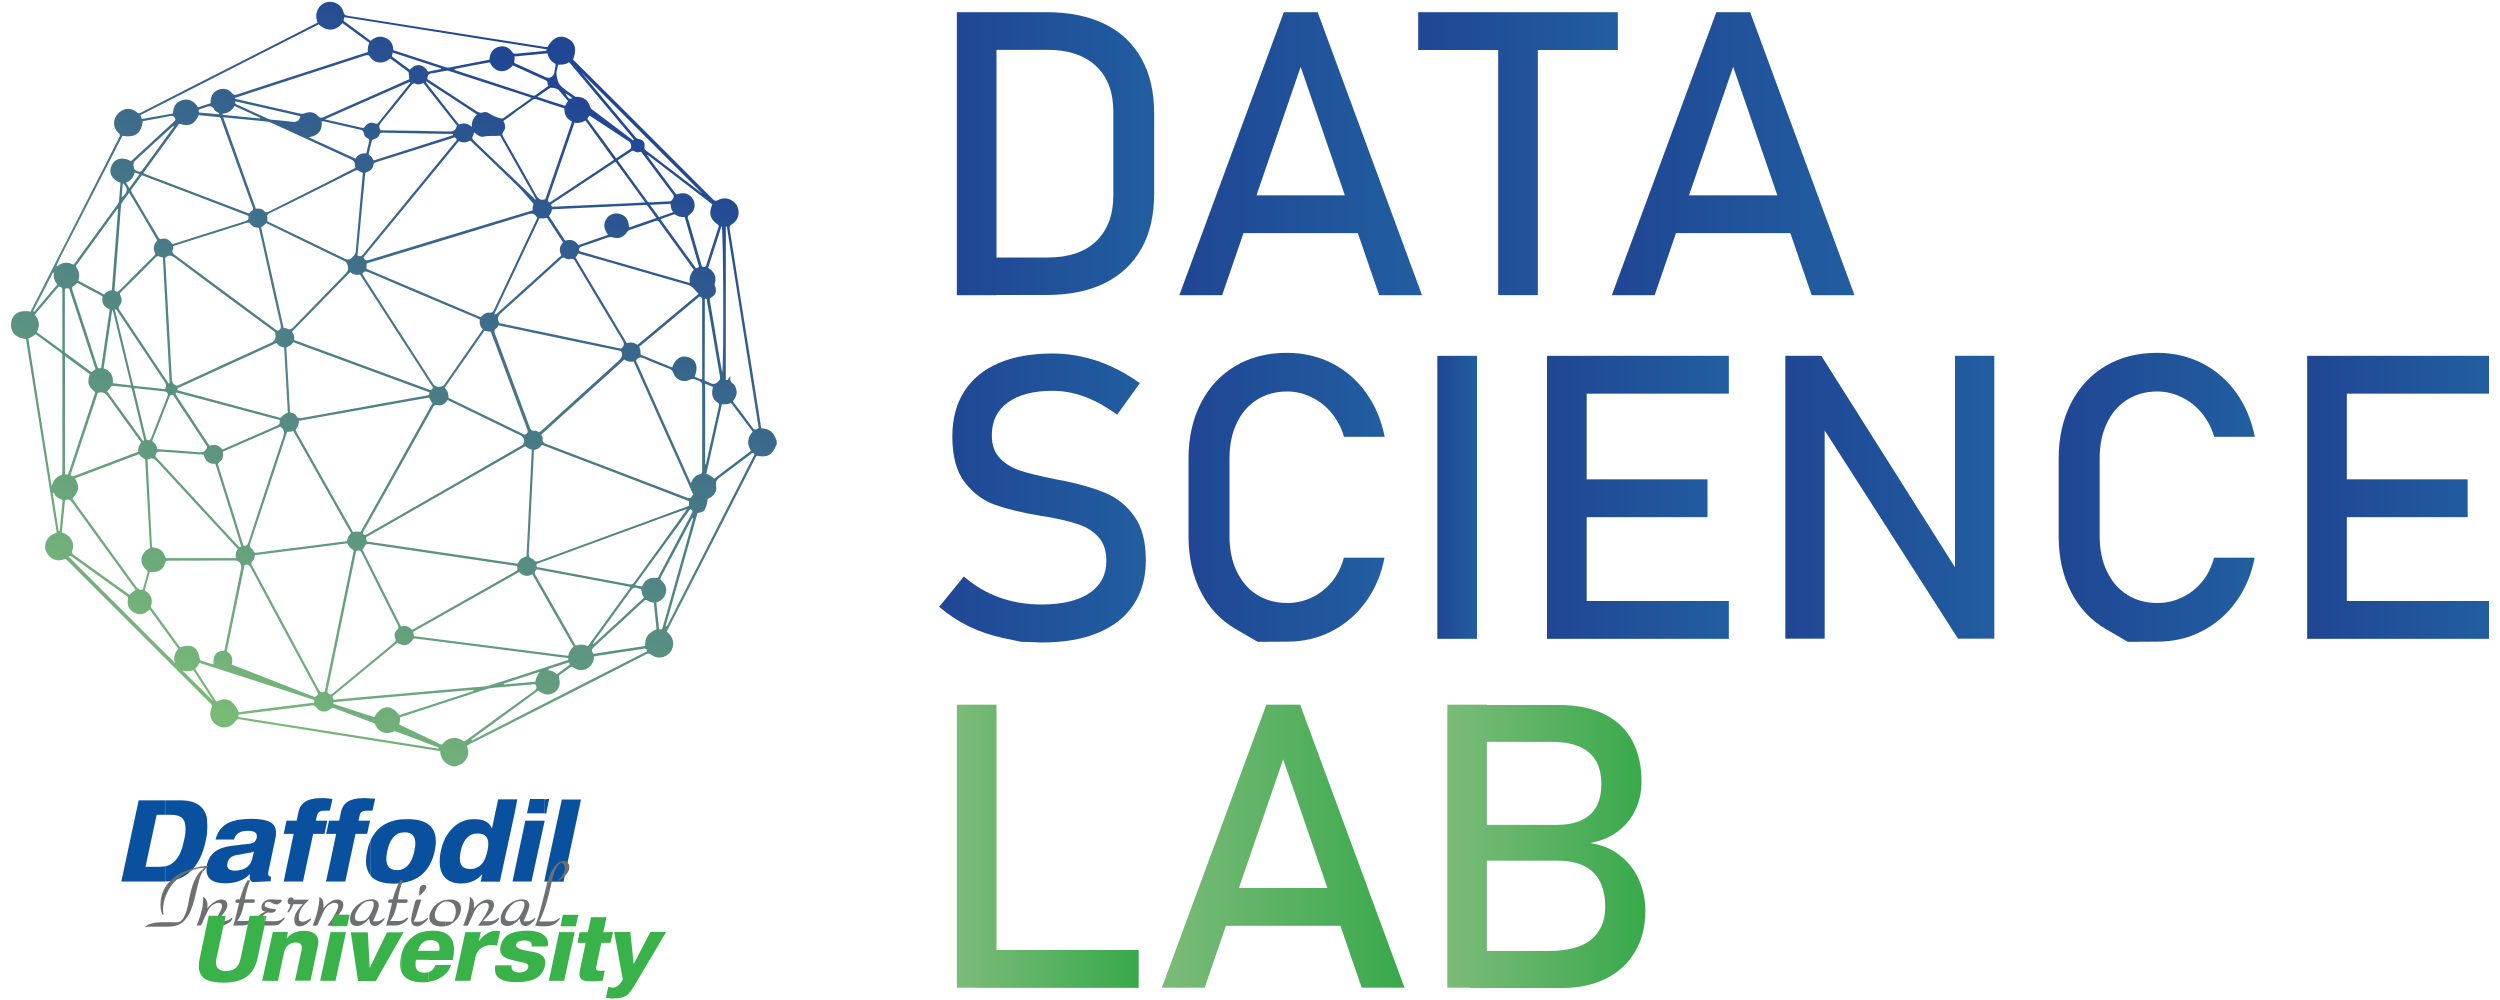 <?xml version="1.0" encoding="utf-8"?>
<!-- Generator: Adobe Illustrator 19.0.0, SVG Export Plug-In . SVG Version: 6.00 Build 0)  -->
<svg version="1.1" id="Layer_1" xmlns="http://www.w3.org/2000/svg" xmlns:xlink="http://www.w3.org/1999/xlink" x="0px" y="0px"
	 viewBox="0 0 1500 600" style="enable-background:new 0 0 1500 600;" xml:space="preserve">
<style type="text/css">
	.st0{fill:url(#XMLID_2_);}
	.st1{fill:url(#XMLID_3_);}
	.st2{fill:url(#XMLID_4_);}
	.st3{fill:url(#XMLID_5_);}
	.st4{fill:url(#XMLID_6_);}
	.st5{fill:url(#XMLID_7_);}
	.st6{fill:url(#XMLID_8_);}
	.st7{fill:url(#XMLID_9_);}
	.st8{fill:url(#XMLID_10_);}
	.st9{fill:url(#XMLID_11_);}
	.st10{fill:url(#XMLID_12_);}
	.st11{fill:url(#XMLID_13_);}
	.st12{fill:url(#XMLID_14_);}
	.st13{fill:url(#XMLID_15_);}
	.st14{fill:url(#XMLID_16_);}
	.st15{fill-rule:evenodd;clip-rule:evenodd;fill:#09509E;}
	.st16{fill-rule:evenodd;clip-rule:evenodd;fill:#6D6F71;}
	.st17{fill-rule:evenodd;clip-rule:evenodd;fill:#39B24A;}
</style>
<g id="XMLID_749_">
	<g id="XMLID_944_">
		<linearGradient id="XMLID_2_" gradientUnits="userSpaceOnUse" x1="574.066" y1="92.245" x2="692.508" y2="92.245">
			<stop  offset="0" style="stop-color:#204694"/>
			<stop  offset="1" style="stop-color:#215EA0"/>
		</linearGradient>
		<path id="XMLID_941_" class="st0" d="M574.1,7.3h23.8v169.8h-23.8V7.3z M590.2,154.5h38.4c12.5,0,22.3-3.2,29.1-9.8
			s10.3-15.7,10.3-27.5v-50c0-11.8-3.4-21-10.3-27.5c-6.9-6.5-16.6-9.8-29.1-9.8h-38.4V7.3h37.7c13.6,0,25.3,2.4,34.9,7.1
			c9.7,4.7,17,11.7,22.1,20.8c5.1,9.1,7.6,20.1,7.6,32.9v48.1c0,12.8-2.5,23.8-7.6,32.9c-5.1,9.1-12.4,16-22.1,20.8
			c-9.7,4.8-21.4,7.1-35,7.1h-37.6V154.5z"/>
		<linearGradient id="XMLID_3_" gradientUnits="userSpaceOnUse" x1="707.694" y1="92.245" x2="853.232" y2="92.245">
			<stop  offset="0" style="stop-color:#204694"/>
			<stop  offset="1" style="stop-color:#215EA0"/>
		</linearGradient>
		<path id="XMLID_938_" class="st1" d="M770.3,7.3h20.3l62.6,169.8h-25.7l-47.1-137l-47.1,137h-25.7L770.3,7.3z M736.5,117.2h89.4
			v22.7h-89.4V117.2z"/>
		<linearGradient id="XMLID_4_" gradientUnits="userSpaceOnUse" x1="850.896" y1="92.245" x2="970.738" y2="92.245">
			<stop  offset="0" style="stop-color:#204694"/>
			<stop  offset="1" style="stop-color:#215EA0"/>
		</linearGradient>
		<path id="XMLID_935_" class="st2" d="M850.9,7.3h119.8V30H850.9V7.3z M898.9,21.2h23.8v155.9h-23.8V21.2z"/>
		<linearGradient id="XMLID_5_" gradientUnits="userSpaceOnUse" x1="967.236" y1="92.245" x2="1112.774" y2="92.245">
			<stop  offset="0" style="stop-color:#204694"/>
			<stop  offset="1" style="stop-color:#215EA0"/>
		</linearGradient>
		<path id="XMLID_932_" class="st3" d="M1029.8,7.3h20.3l62.6,169.8h-25.7l-47.1-137l-47.1,137h-25.7L1029.8,7.3z M996.1,117.2h89.4
			v22.7h-89.4V117.2z"/>
		<linearGradient id="XMLID_6_" gradientUnits="userSpaceOnUse" x1="563.555" y1="298.382" x2="687.485" y2="298.382">
			<stop  offset="0" style="stop-color:#204694"/>
			<stop  offset="1" style="stop-color:#215EA0"/>
		</linearGradient>
		<path id="XMLID_930_" class="st4" d="M612.8,385.1c0,0-3.7-0.8-11-2.3c-7.3-1.6-14.2-3.9-20.5-7c-6.4-3.1-12.3-7-17.8-11.7
			l14.8-18.2c6.5,5.6,13.6,9.8,21.4,12.6c7.8,2.8,16.2,4.2,25.3,4.2c12.3,0,21.8-2.3,28.6-6.8c6.8-4.6,10.2-11,10.2-19.3v-0.1
			c0-5.9-1.5-10.6-4.6-14.1c-3.1-3.5-7-6-11.9-7.7c-4.9-1.7-11.2-3.2-18.9-4.6c-0.2-0.1-0.5-0.1-0.8-0.1c-0.3,0-0.5,0-0.8-0.1
			l-1.8-0.3c-11.4-1.9-20.6-4.1-27.7-6.6c-7.1-2.5-13.2-6.9-18.3-13.4c-5.1-6.5-7.6-15.7-7.6-27.7v-0.1c0-10.5,2.4-19.5,7.1-26.9
			c4.7-7.4,11.6-13.1,20.6-17c9-3.9,19.9-5.8,32.6-5.8c6.1,0,12,0.7,17.9,2c5.9,1.3,11.7,3.3,17.4,5.9c5.7,2.6,11.3,5.9,16.9,9.9
			l-13.6,18.9c-6.5-4.7-12.9-8.3-19.3-10.7c-6.4-2.4-12.9-3.6-19.3-3.6c-11.6,0-20.6,2.3-27,7c-6.4,4.6-9.6,11.2-9.6,19.7v0.1
			c0,5.8,1.7,10.4,5,13.8c3.3,3.4,7.4,5.8,12.4,7.4s11.8,3.2,20.6,5c0.3,0.1,0.6,0.1,0.9,0.2c0.3,0,0.6,0.1,0.9,0.2
			c0.4,0.1,0.8,0.2,1.3,0.2c0.5,0.1,0.9,0.2,1.3,0.2c10.3,2.1,18.9,4.6,25.8,7.5c6.9,2.9,12.7,7.5,17.3,14
			c4.6,6.4,6.9,15.2,6.9,26.3v0.2c0,10.4-2.5,19.2-7.4,26.6c-4.9,7.4-12,13-21.3,16.8c-9.3,3.9-20.5,5.8-33.7,5.8
			C616.9,385.1,612.8,385.1,612.8,385.1z"/>
		<linearGradient id="XMLID_7_" gradientUnits="userSpaceOnUse" x1="713.184" y1="298.382" x2="830.807" y2="298.382">
			<stop  offset="0" style="stop-color:#204694"/>
			<stop  offset="1" style="stop-color:#215EA0"/>
		</linearGradient>
		<path id="XMLID_928_" class="st5" d="M754.6,385.1c0,0-4.5-2.6-13.4-7.8c-8.9-5.2-15.8-12.6-20.7-22.2c-4.9-9.6-7.4-20.7-7.4-33.3
			v-46.6c0-12.6,2.5-23.7,7.4-33.3c4.9-9.6,11.8-17,20.7-22.3c8.9-5.3,19.3-7.9,31-7.9c9.7,0,18.7,2.1,26.9,6.2
			c8.2,4.2,15,10.1,20.5,17.7c5.5,7.6,9.2,16.5,11.2,26.5h-24.4c-1.5-5.3-4-10-7.4-14.2c-3.5-4.2-7.5-7.4-12.2-9.6
			c-4.7-2.3-9.5-3.4-14.5-3.4c-6.9,0-13,1.7-18.2,5c-5.2,3.3-9.3,8-12.1,14.1c-2.9,6-4.3,13.1-4.3,21.1v46.6c0,7.9,1.4,15,4.3,21
			c2.9,6.1,6.9,10.8,12.1,14.1s11.3,5,18.2,5c5.1,0,9.9-1,14.5-3.2c4.6-2.1,8.7-5.2,12.1-9.3c3.5-4.1,5.9-9,7.4-14.7h24.4
			c-1.9,10-5.7,18.9-11.2,26.5c-5.5,7.6-12.4,13.5-20.6,17.7c-8.2,4.2-17.1,6.2-26.7,6.2C760.5,385.1,754.6,385.1,754.6,385.1z"/>
		<linearGradient id="XMLID_8_" gradientUnits="userSpaceOnUse" x1="862.343" y1="298.38" x2="886.172" y2="298.38">
			<stop  offset="0" style="stop-color:#204694"/>
			<stop  offset="1" style="stop-color:#215EA0"/>
		</linearGradient>
		<path id="XMLID_926_" class="st6" d="M886.2,383.3h-23.8V213.5h23.8V383.3z"/>
		<linearGradient id="XMLID_9_" gradientUnits="userSpaceOnUse" x1="928.221" y1="298.38" x2="1037.318" y2="298.38">
			<stop  offset="0" style="stop-color:#204694"/>
			<stop  offset="1" style="stop-color:#215EA0"/>
		</linearGradient>
		<path id="XMLID_921_" class="st7" d="M928.2,213.5H952v169.8h-23.8V213.5z M939.8,213.5h97.5v22.7h-97.5V213.5z M939.8,287.6h84.7
			v22.7h-84.7V287.6z M939.8,360.6h97.5v22.7h-97.5V360.6z"/>
		<linearGradient id="XMLID_10_" gradientUnits="userSpaceOnUse" x1="1071.193" y1="298.321" x2="1196.643" y2="298.321">
			<stop  offset="0" style="stop-color:#204694"/>
			<stop  offset="1" style="stop-color:#215EA0"/>
		</linearGradient>
		<path id="XMLID_919_" class="st8" d="M1071.2,213.5h21.6l83,131.3l-2.8,3V213.5h23.6v169.7h-21.8L1092,253.9l2.8-3v132.3h-23.6
			V213.5z"/>
		<linearGradient id="XMLID_11_" gradientUnits="userSpaceOnUse" x1="1235.19" y1="298.382" x2="1352.812" y2="298.382">
			<stop  offset="0" style="stop-color:#204694"/>
			<stop  offset="1" style="stop-color:#215EA0"/>
		</linearGradient>
		<path id="XMLID_917_" class="st9" d="M1276.7,385.1c0,0-4.5-2.6-13.4-7.8s-15.8-12.6-20.7-22.2c-4.9-9.6-7.4-20.7-7.4-33.3v-46.6
			c0-12.6,2.5-23.7,7.4-33.3c4.9-9.6,11.8-17,20.7-22.3s19.3-7.9,31-7.9c9.7,0,18.7,2.1,26.9,6.2c8.2,4.2,15,10.1,20.5,17.7
			c5.5,7.6,9.2,16.5,11.2,26.5h-24.4c-1.5-5.3-4-10-7.4-14.2c-3.5-4.2-7.5-7.4-12.2-9.6c-4.7-2.3-9.5-3.4-14.5-3.4
			c-6.9,0-13,1.7-18.2,5c-5.2,3.3-9.3,8-12.1,14.1c-2.9,6-4.3,13.1-4.3,21.1v46.6c0,7.9,1.4,15,4.3,21c2.9,6.1,6.9,10.8,12.1,14.1
			c5.2,3.3,11.3,5,18.2,5c5.1,0,9.9-1,14.5-3.2c4.6-2.1,8.7-5.2,12.1-9.3c3.5-4.1,5.9-9,7.4-14.7h24.4c-1.9,10-5.7,18.9-11.2,26.5
			c-5.5,7.6-12.4,13.5-20.6,17.7c-8.2,4.2-17.1,6.2-26.7,6.2C1282.5,385.1,1276.7,385.1,1276.7,385.1z"/>
		<linearGradient id="XMLID_12_" gradientUnits="userSpaceOnUse" x1="1384.348" y1="298.38" x2="1493.445" y2="298.38">
			<stop  offset="0" style="stop-color:#204694"/>
			<stop  offset="1" style="stop-color:#215EA0"/>
		</linearGradient>
		<path id="XMLID_912_" class="st10" d="M1384.3,213.5h23.8v169.8h-23.8V213.5z M1395.9,213.5h97.5v22.7h-97.5V213.5z M1395.9,287.6
			h84.7v22.7h-84.7V287.6z M1395.9,360.6h97.5v22.7h-97.5V360.6z"/>
		<linearGradient id="XMLID_13_" gradientUnits="userSpaceOnUse" x1="574.066" y1="507.755" x2="683.163" y2="507.755">
			<stop  offset="0" style="stop-color:#7CBB79"/>
			<stop  offset="1" style="stop-color:#38A94B"/>
		</linearGradient>
		<path id="XMLID_909_" class="st11" d="M574.1,422.8h23.8v169.8h-23.8V422.8z M586,570h97.2v22.7H586V570z"/>
		<linearGradient id="XMLID_14_" gradientUnits="userSpaceOnUse" x1="697.18" y1="507.755" x2="842.718" y2="507.755">
			<stop  offset="0" style="stop-color:#7CBB79"/>
			<stop  offset="3.763441e-002" style="stop-color:#79BA77"/>
			<stop  offset="1" style="stop-color:#38A94B"/>
		</linearGradient>
		<path id="XMLID_906_" class="st12" d="M759.8,422.8h20.3l62.6,169.8H817l-47.1-137l-47.1,137h-25.7L759.8,422.8z M726,532.8h89.4
			v22.7H726V532.8z"/>
		<linearGradient id="XMLID_15_" gradientUnits="userSpaceOnUse" x1="868.415" y1="507.755" x2="987.208" y2="507.755">
			<stop  offset="0" style="stop-color:#7CBB79"/>
			<stop  offset="1" style="stop-color:#38A94B"/>
		</linearGradient>
		<path id="XMLID_903_" class="st13" d="M868.4,422.8h23.7v169.8h-23.7V422.8z M882.4,570.6h46c12.1,0,20.9-2.3,26.4-6.9
			c5.5-4.6,8.3-11.1,8.3-19.4V544c0-5.8-1-10.7-3-14.8c-2-4.1-5.1-7.3-9.4-9.5s-9.8-3.3-16.5-3.3h-51.9v-21.5h51.9
			c8.8,0,15.4-2.1,19.9-6.2c4.5-4.1,6.7-10.2,6.7-18.3c0-8.5-2.5-14.8-7.5-19c-5-4.2-12.5-6.3-22.4-6.3h-48.6v-22.1h52.9
			c11,0,20.2,1.9,27.6,5.6c7.4,3.7,12.9,9,16.6,15.9c3.7,6.9,5.5,15,5.5,24.5c0,5.8-1.1,11.3-3.4,16.4c-2.3,5.1-5.7,9.5-10.3,13.1
			c-4.6,3.6-10.4,6.1-17.2,7.3c6.9,1,12.8,3.4,17.8,7.3c5,3.9,8.8,8.7,11.4,14.4c2.6,5.8,4,12,4,18.7v0.4c0,9.2-2,17.3-6.1,24.3
			c-4,7-9.9,12.4-17.4,16.2c-7.6,3.8-16.4,5.7-26.4,5.7h-54.9V570.6z"/>
	</g>
	<g id="XMLID_618_">
		<g id="XMLID_787_">
			<linearGradient id="XMLID_16_" gradientUnits="userSpaceOnUse" x1="129.864" y1="425.832" x2="335.012" y2="48.216">
				<stop  offset="0" style="stop-color:#79BA77"/>
				<stop  offset="1" style="stop-color:#204694"/>
			</linearGradient>
			<path id="XMLID_788_" class="st14" d="M271,459.8c-1.4-1-3.2-1.4-4.4-2.8c-1.6-1.8-2.5-3.9-2.4-6.3c-7.5-1.2-14.8-2.4-22.1-3.5
				c-9.9-1.6-19.9-3.1-29.8-4.7c-9.1-1.4-18.3-2.9-27.4-4.4c-8.9-1.4-17.9-2.8-26.8-4.2c-4.8-0.8-9.5-1.5-14.3-2.3
				c-1-0.2-1.7,0-2.4,1c-2.9,4.3-7.6,4.6-10.7,2.9c-4.1-2.2-5.6-6.6-3.8-10.8c0.5-1.1,0.3-1.7-0.5-2.5c-25.7-25.6-51.3-51.3-77-76.9
				c-3-3-6-6-9-9c-0.5-0.5-0.9-1.2-2-0.7c-4.6,1.7-8.8-0.3-10.8-4.9c-1.6-3.9,0.4-8.5,4.6-10.4c0.5-0.2,1-0.4,1.8-0.7
				c-6.1-38.7-12.3-77.4-18.4-116.2c-5.2-0.3-9.8-3.6-8.9-10c0.7-5.2,5.3-7.7,11.6-6.4c1.7-3.4,3.5-6.8,5.2-10.2
				c7.6-14.9,15.2-29.9,22.8-44.8c7.2-14.1,14.4-28.2,21.6-42.4c1.2-2.4,2.3-4.8,3.6-7.1c0.6-1.1,0.7-1.7-0.4-2.7
				c-3.4-3-3.6-8-0.5-11.4c3.2-3.6,7.9-4.1,11.4-1.1c1,0.9,1.8,0.7,2.7,0.2c10.5-5.4,21-10.8,31.5-16.1c13.7-7,27.5-13.9,41.2-20.9
				c11-5.6,22-11.3,33.1-16.9c-0.2-1.3-0.8-2.5-0.8-3.8c0-4.2,2.9-7.9,6.8-8.6c4.3-0.7,8.6,1.8,9.6,6.1c0.4,1.6,1.1,2,2.6,2.2
				c24.7,3.9,49.3,7.8,74,11.7c14.9,2.3,29.7,4.7,44.6,7c0.4,0.1,0.8,0,1.2,0c3.1-5.6,7.4-7.5,12-5.2c4.6,2.3,5.8,6.8,3.3,12.7
				c4.6,4.5,9.2,9.1,13.8,13.7c23.4,23.4,46.8,46.7,70.1,70.1c1.1,1.1,1.8,1.3,3.2,0.5c4-2.2,8.9-0.6,11.2,3.3c2.2,4,1,9-3,11.3
				c-1.2,0.7-1.5,1.4-1.3,2.7c2.9,18,5.7,35.9,8.5,53.9c3,18.6,6,37.3,8.9,55.9c0.5,3.2,1,6.5,1.5,9.8c1.6,0.3,3.2,0.4,4.7,1.2
				c2.6,1.4,3.7,3.9,4.6,6.4c0,0.8,0,1.6,0,2.5c-0.1,0.1-0.3,0.1-0.3,0.2c-2.4,5.9-5.1,7.4-11.5,6.3c-0.1,0-0.3,0.1-0.4,0.1
				c-17.9,35.2-35.9,70.3-53.8,105.4c0.4,0.4,0.6,0.5,0.7,0.6c3.6,2.9,4.3,8,1.6,11.5c-3,3.9-8,4.6-11.8,1.6
				c-1.1-0.8-1.8-0.7-2.9-0.1c-14.1,7.3-28.3,14.5-42.4,21.7c-19.5,9.9-39,19.8-58.4,29.7c-2.2,1.1-4.6,2-6.7,3.6
				c1.7,4,0.8,7.4-2.4,10.2c-1.4,1.2-3.1,1.5-4.7,2.1C272.3,459.8,271.7,459.8,271,459.8z M321.1,119.6c0.1,0.1,0.3,0.1,0.4,0.2
				c0-0.2-0.1-0.3-0.1-0.5c-0.2-0.3-0.3-0.5-0.5-0.8c-0.2-0.4-0.3-0.9-0.6-1.3c-4.5-8-9.1-16-13.6-24.1c-2.2-4-4.5-7.9-6.6-11.7
				c-3.4,0.4-6.7-0.2-9.9,0.6c-1.6,0.4-3.2-0.6-4.5-1.6c-0.4-0.3-0.7-0.9-1.4-0.8c-0.1,0.6-0.1,1.4-0.5,1.9
				c-0.9,1.4-0.3,2.2,0.8,3.2c4.8,4.5,9.5,9.1,14.2,13.6c7.2,6.9,14.5,13.8,21.7,20.7C320.6,119.4,320.8,119.6,321.1,119.6z
				 M379.4,83.9c0.2,0.3,0.5,0.4,0.8,0.1c0.2-0.2,0.1-0.4-0.2-0.6c-0.2-0.3-0.3-0.6-0.6-0.9c-10.2-12.2-20.4-24.4-30.6-36.5
				c-2.4-2.9-4.8-5.7-7.3-8.7c-2.1,1.5-4.3,1.5-6.6,1.5c-0.4,2.1-1.2,4.1-1,5.9c0.3,2.3,0.8,4.9,2.3,6.5c2.4,2.6,5.7,4.5,8.6,6.6
				c0.5,0.4,1,0.3,1.6,0.3c4,0.2,6.4,2,7.6,5.8c0.2,0.6,0.4,1.1,0.9,1.5C363.1,71.6,371.3,77.8,379.4,83.9z M245.7,49.2
				c-13.9,6.1-27.7,12.2-41.6,18.3c-2.9,1.3-5.8,2.6-9.2,4.1c7.8,1.8,15,3.4,22.3,5.1c0.9,0.2,1.3-0.1,1.8-0.8
				c1.6-2.2,3.5-2.8,6.1-1.8c1,0.4,1.5,0.1,2-0.6c6.3-7.9,12.6-15.8,19-23.7C246.4,49.2,246.2,49.1,245.7,49.2z M34.5,159.6
				c3-2.3,6.2-2.6,9.5-0.8c0.3-0.2,0.5-0.3,0.6-0.5c8.7-12,17.4-23.9,26.1-35.9c0.3-0.4,0.6-1,0.7-1.5c0.3-3.7,0.6-7.5,0.9-11.2
				c-5.2-2-7.3-6-5.4-10.3c2-4.4,6.5-5.5,11.6-2.8c0.1,0,0.2,0,0.2,0c8.7-8,17.4-15.9,26-23.9c0.5-0.4,0.7-0.8,0.4-1.6
				c-0.6-1.3-1.2-1.8-2.8-1.5c-5.5,1.1-11.1,2.1-16.7,3.1c-0.8,7.4-4.6,10.1-12.1,8.8c-0.6,1.1-1.2,2.3-1.8,3.4
				c-9.1,17.8-18.1,35.5-27.2,53.3c-3.5,6.9-7.3,13.8-10.5,20.9C33.9,159.7,34,159.9,34.5,159.6z M411.1,305.7
				c-5.1,1.8-10.1,3.6-15.2,5.5c-24.1,8.8-48.2,17.7-72.3,26.6c-0.7,0.3-1.9,0.2-1.7,1.6c0.1,1.2,1.2,1,1.9,1.1
				c17.9,3.4,35.9,6.7,53.9,10.1c1.3,0.2,1.9,0,2.7-1c6.1-8.5,12.3-17,18.4-25.4c4.3-6,8.6-12,12.9-18c0.1-0.2,0.3-0.4,0.3-0.5
				C411.7,305.4,411.4,305.5,411.1,305.7z M315.2,267.7c-31.9,18.2-63.7,36.4-95.6,54.7c0.2,0.9,0.3,1.7,0.5,2.5
				c4,0.6,8,1.2,11.9,1.7c17.1,2.5,34.3,5.1,51.4,7.6c8.5,1.3,17.1,2.5,25.6,3.8c0.7,0.1,1.5,0.6,2-0.5c0.9-2.1,2.8-3.1,4.9-3.7
				c1.1-21.3,2.1-42.6,3.2-64C317.5,269.4,316.3,268.7,315.2,267.7z M325.1,266.9c-1,1.5-2.2,2.6-3.9,2.9c-1,0.2-0.9,0.9-0.9,1.6
				c-1,19.6-1.9,39.1-2.9,58.7c-0.1,2.2-0.8,4.6,2.4,5.3c0.1,0,0.2,0.1,0.3,0.3c1,1.8,2.3,1.2,3.8,0.7c22.7-8.4,45.4-16.7,68.1-25
				c7.2-2.6,14.3-5.3,21.4-7.9c0-1,0-1.9,0-2.8C383.9,289.3,354.6,278.1,325.1,266.9z M324.7,260.8c0.6,0.9,1.1,1.7,0.9,2.5
				c-0.3,2,0.8,2.6,2.4,3.2c27.8,10.5,55.6,21.2,83.4,31.8c2.7,1,2.7,1,4.5-1.6c-11.9-26.6-23.8-53.2-35.7-79.8
				c-2.1,0.4-3.9,0-5.6-1.2C358,230.7,341.4,245.7,324.7,260.8z M257.5,238.5c-26.2,4.7-52.2,9.3-78.2,14c0,1.6-0.2,3.2-1.2,4.2
				c-1,1-0.7,1.7-0.1,2.7c4.4,7.7,8.7,15.3,13,23c6.7,11.8,13.3,23.6,20,35.3c0.3,0.6,0.4,1.7,1.5,1.4c1.3-0.4,2.6,0,3.9,0
				c14.4-25.7,28.7-51.4,43.1-77.2C258.7,241,258,239.9,257.5,238.5z M320.1,122.3c-3.1-3.5-6-7.1-9.3-10.4
				c-9.1-9-18.4-17.8-27.7-26.7c-0.5-0.5-0.8-1.1-1.7-0.6c-2,1.2-4,1-6.1,0.1c-19.1,23.3-38.2,46.6-57.2,69.7c0.7,2.1,1.9,2,3.5,1.5
				c25.6-7.8,51.2-15.6,76.8-23.3c7-2.1,14.1-4.3,21.2-6.4C319.4,124.5,319.9,123,320.1,122.3z M219.9,161.3
				c23,9.7,45.8,19.4,68.6,29.1c1.4-1.8,3.1-3.1,5.2-2.8c1.4,0.2,2-0.3,2.6-1.5c6.2-13.2,12.5-26.5,18.7-39.7
				c2.5-5.3,5-10.6,7.4-15.7c-1.3-2.1-2.6-3-5.2-2.2c-27.3,8.4-54.8,16.7-82.1,25c-5,1.5-10,3-15.1,4.6
				C219.9,159.1,219.9,160.1,219.9,161.3z M152.9,333.1c-0.1,1.5-0.4,2.9-1.4,3.7c-1.1,0.9-0.7,1.7-0.2,2.6
				c13.3,24.7,26.5,49.3,39.7,74c1,1.8,1.9,2.4,3.8,1.6c0.2-0.7,0.3-1.4,0.5-2.2c1.8-9,3.7-17.9,5.5-26.9
				c3.7-18.1,7.5-36.3,11.2-54.4c0.1-0.6,0.5-1.4-0.4-1.8c-1.6-0.7-2.4-2.1-3.2-3.7C190,328.4,171.6,330.8,152.9,333.1z M268.6,240
				c-1.4,2.1-3.3,3.6-5.7,3.1c-2.1-0.5-2.7,0.5-3.5,2c-11.5,20.6-23,41.3-34.6,61.9c-2.2,3.9-4.4,7.9-6.6,11.8
				c-0.3,0.6-0.8,1.1,0,1.8c0.7,0.6,1.2,0.4,1.8,0c0.3-0.2,0.7-0.4,1.1-0.6c28-16,56-32,83.9-48.1c3.2-1.8,6.4-3.7,9-5.2
				c1.5-4.6-1.5-5.5-4.3-6.7c-0.1,0-0.1-0.1-0.2-0.1C296,253.3,282.4,246.7,268.6,240z M106.2,231.5c0.2-0.1,0.5-0.2,0.7-0.3
				c18.1-8.3,36.1-16.6,54.2-24.8c2.3-1.1,4.5-1.8,4.2-5.1c-0.1-1.1,0.1-1.8-0.9-2.5c-19.7-14.5-39.3-29-58.9-43.7
				c-2.1-1.6-3.9-2.6-6.1-0.6c-0.1,0.1-0.2,0.2-0.3,0.3c0.5,9.1,1,18.2,1.5,27.3c0.8,14.4,1.6,28.9,2.4,43.3c0.1,2.5,0,4.9,2.8,6
				C105.9,231.4,106,231.4,106.2,231.5z M238.4,385.7c-12.7,10.5-25.3,20.8-37.8,31.2c-0.7,0.5-1.4,0.9-0.9,2.1
				c0.5,1.2,1.3,0.8,2,0.7c9.6-0.9,19.2-1.8,28.9-2.6c17.7-1.6,35.5-3.1,53.2-4.7c3.3-0.3,6.8-0.2,10-1.2c15.4-4.8,30.7-9.9,46-14.9
				c0.5-0.2,1.4,0,1.2-1c-0.2-0.8-0.9-0.5-1.4-0.6c-8.5-1.1-17-2.2-25.5-3.3c-13.6-1.7-27.2-3.5-40.7-5.2c-7.9-1-15.8-2-23.6-3
				c-0.7-0.1-1.4-0.4-2,0.5C244.8,387.6,242.6,388.1,238.4,385.7z M299.1,195.2c-0.4,0.6-0.6,1.3-1.1,1.6c-1.9,1.2-1.4,2.7-0.7,4.3
				c6.8,18.2,13.6,36.4,20.3,54.5c0.6,1.6,1,3.3,3.4,2.8c0.4-0.1,0.9,0.1,1.2,0.3c1.1,0.9,1.9,0.4,2.8-0.4
				c15.2-13.8,30.4-27.7,45.7-41.4c1.9-1.7,3.3-3.3,2.1-5.9c0-0.1-0.1-0.1-0.2-0.4C348.2,205.6,323.7,200.4,299.1,195.2z
				 M311.5,343.2c-21.2,12-42.4,23.9-63.6,35.9c0.2,1,0.3,1.7,0.5,2.6c30.8,3.9,61.5,7.8,92.5,11.8c0.4-2.2,1.5-4,3.2-5.5
				c-8.2-14.5-16.4-28.9-24.7-43.4C316.4,346.2,313.8,345.7,311.5,343.2z M176.5,204c0.3,0.1,0.6,0.2,0.8,0.3
				c26.5,9.7,52.9,19.5,79.4,29.2c0.8,0.3,1.7,1,2.6-0.1c1-1.1-0.1-1.8-0.6-2.5c-5.9-9.2-11.9-18.4-17.8-27.6
				c-8-12.4-16-24.8-24-37.2c-0.4-0.6-0.6-1.5-1.6-1.3c-2,0.4-3.6-0.3-5.2-1.5c-11.7,11.9-23.2,23.8-34.9,35.7
				C176.4,200.6,176.7,202.3,176.5,204z M240.6,375.9c2.7-0.9,4.9,0.1,6.7,2c20.7-11.7,41.4-23.4,62-35c1.6-0.9,1.3-1.9,0.9-3.3
				c-10.1-1.5-20.3-3-30.4-4.5c-18.9-2.8-37.8-5.6-56.7-8.4c-1.9-0.3-3.8-0.9-4.6,1.7c-0.2,0.5-0.7,0.8-1.1,1.2
				C225.1,345,232.8,360.4,240.6,375.9z M134.6,390.3c0.2-0.7,0.4-1.4,0.5-2.2c3.2-15.7,6.4-31.5,9.6-47.2c0.5-2.3-1.3-4.6-3.7-4.6
				c-13.4,0-26.7,0.1-40.1,0.1c-1.2,0-1.6,0.5-1.9,1.6c-1,3.5-3.8,5.3-7.4,5.3c-0.6,0-1.2-0.3-1.8,0.1c-1,3.6-2,7.2-3,10.8
				c3.6,2.2,5.2,5.2,3.8,9.3c-0.3,0.9,0.3,1.3,0.7,1.8c2.5,3.4,5,6.9,7.5,10.3c3.1,4.3,6.2,8.5,9.2,12.7c7.2-2.2,10.7-0.1,11.9,7.1
				c0.1,0.5,0.2,0.9,0.8,1c2.4,0.7,4.9,1.5,7.4,2.3C127.8,392.9,129.4,390.8,134.6,390.3z M213.3,100.7c-0.2-0.7-0.4-1.2-0.4-1.7
				c0.2-2.2-1.2-2.9-2.9-3.7c-15.5-7.1-31-14.2-46.5-21.3c-1.1-0.5-2.2-1-3.5-1.1c-5.2-0.5-10.4-1-15.5-1.5c-3.5-0.3-6.9-0.7-10.6-1
				c6.6,18.4,13.1,36.6,19.6,54.8c1.8-0.1,3.7-0.1,4.9,1.3c1.1,1.3,2,0.9,3.2,0.3c12.6-6.3,25.1-12.6,37.7-18.9
				C203.9,105.4,208.6,103.1,213.3,100.7z M172.3,259.1c-0.2,0.6-0.4,1.2-0.6,1.7c-7,21.2-14,42.4-21,63.6c-0.6,1.9-1.6,3.8,0.8,5.2
				c0.3,0.2,0.4,0.5,0.5,0.9c0.4,1.1,1.1,1.3,2.2,1.1c10.4-1.4,20.9-2.7,31.4-4c7.5-1,15.1-1.9,22.6-2.9c0.2-1.9,1-3.4,2.4-4.8
				c-11.6-20.5-23.1-40.8-34.6-61.3C174.8,259,173.6,259.1,172.3,259.1z M83.4,272.5c-12.9,4.9-25.7,9.7-38.4,14.5
				c2.9,5.2,2.5,7.6-1.6,12.1c0.2,0.4,0.5,0.8,0.8,1.2c12.5,17.2,25,34.4,37.5,51.7c1,1.4,2.1,2.2,4,1.7c0.9-3.1,1.7-6.2,2.6-9.4
				c0.1-0.3,0.1-0.5,0.2-0.8c0.4-1-0.3-1.3-0.9-1.8c-3.1-2.6-3.6-6.7-1.4-9.9c1-1.4,2.4-2.2,3.8-2.9c-0.2-4.5-0.5-8.9-0.7-13.2
				c-0.7-12.9-1.4-25.7-2.1-38.6c0-0.7,0.2-1.6-0.8-1.9C85.1,274.6,84.3,273.6,83.4,272.5z M372.6,209.2c2.6-1.9,1.8-3.6,0.5-5.7
				c-9.3-15.4-18.6-30.9-27.8-46.4c-0.8-1.4-1.5-2.3-3.3-1.6c-0.9,0.3-2.1-0.1-2.9-0.6c-1-0.6-1.6-0.4-2.5,0.4
				c-11.6,10.5-23.2,21.1-34.9,31.5c-2.2,1.9-3.9,3.6-2.3,6.7c0.1,0.1,0.1,0.2,0.3,0.4C324,198.9,348.4,204.1,372.6,209.2z
				 M174,247.4c1.5,0.5,3.1,0.7,3.8,2.1c0.9,1.8,2.2,1.5,3.7,1.2c8.9-1.6,17.8-3.2,26.7-4.8c16-2.9,31.9-5.8,47.9-8.6
				c1.1-0.2,1.8-0.5,1.5-1.9c-27.2-10-54.4-20-81.7-30.1c-0.9,1.7-2.4,2.5-4.1,3.1C172.5,221.4,173.3,234.3,174,247.4z M126.4,61.9
				c0-0.6,0-1.2,0-1.7c0.3-3.1,1.9-5.3,4.8-6.4c2.9-1.1,6.1-0.4,8,2.1c1.1,1.3,2,1.2,3.3,0.7c17-5.6,34-11.1,51.1-16.6
				c9-2.9,18-5.9,27.1-8.8c-0.2-1.9,0.1-3.7,0.9-5.5c-5.4-4-10.8-7.9-16.1-11.8c-3.8,4.4-8.9,5.6-14.3,0.7
				c-35.6,18.1-71.3,36.3-107,54.5c0.3,0.8,0.6,1.5,0.9,2.3c6.2-1.1,12.4-2.2,18.7-3.3c0.1-4,1.7-6.9,5.6-8c4.3-1.2,7.2,0.8,9.4,4.3
				C121.4,63.5,123.9,62.7,126.4,61.9z M289.7,197.6c-1.7-1.7-2.1-3.7-1.8-5.9c-0.7-0.3-1.3-0.6-1.9-0.9
				c-21.6-9.1-43.2-18.2-64.7-27.4c-1.7-0.7-2.9-0.9-3.9,1c0.1,0.2,0.3,0.4,0.4,0.7c13.7,21.2,27.4,42.4,41,63.6
				c1.3,2,2.3,3.8,5.2,3.3c1.1-0.2,1.9-0.2,2.6-1.2C274.3,219.7,281.9,208.7,289.7,197.6z M107.5,74.2c-7.2,9.9-14.3,19.7-21.5,29.6
				c0.4,0.3,0.6,0.4,0.8,0.5c20.5,7.8,41,15.6,61.5,23.4c0.7,0.3,1.4,0.6,1.9-0.3c0.5-1,2.2-1.2,1.5-2.9c-1.2-3-2.2-6-3.3-9
				c-5.2-14.4-10.3-28.8-15.5-43.2c-0.3-0.8-0.3-1.9-1.5-2c-4.1-0.4-8.1-0.8-12.2-1.2C116.8,74.7,113.4,76.2,107.5,74.2z
				 M103.8,147.7c0,0.7,0.2,1.3,0,1.7c-1.1,2.1,0.3,3,1.7,4c14.6,10.8,29.1,21.6,43.7,32.4c5.8,4.3,11.5,8.5,17.2,12.7
				c2.2-0.7,2.4-1.9,1.9-3.9c-3.2-13.7-6.2-27.5-9.2-41.2c-1.2-5.6-2.5-11.2-3.8-16.7c-2-0.1-3.8-0.5-4.8-2.1
				c-0.8-1.3-1.7-1.2-2.9-0.8c-8.6,2.8-17.3,5.5-25.9,8.2C115.7,143.9,109.8,145.8,103.8,147.7z M139,398.7
				c16.5,6.5,32.8,12.8,49,19.2c0.8,0.3,1.3,0.2,2.1-0.5c1.1-1.1,0.5-1.9,0-2.8c-13.2-24.6-26.5-49.2-39.6-73.9
				c-1-1.8-2-2.4-3.8-1.6c-1.2,5.7-2.3,11.4-3.5,17c-2.3,11-4.6,22.1-6.8,33.1c-0.1,0.7-0.6,1.4,0.3,2
				C139.2,393.1,139.9,395.6,139,398.7z M419.2,176.3c-2.2-1.9-3.4-4.5-6.2-5.3c-18.2-5.3-36.3-10.5-54.5-15.7
				c-3.8-1.1-7.7-2.2-11.5-3.2c-0.7,0.9-1.2,1.6-1.7,2.4c10.3,17.1,20.5,34.2,30.8,51.4c2.4-0.8,4.5-0.3,6.4,1
				C394.7,196.7,406.8,186.7,419.2,176.3z M234.2,35.1c-0.8,0.5-1.4,1-2.1,1.4c-3.5,2-7.9,1-10-2.3c-0.9-1.4-1.6-1.3-3-0.9
				c-23,7.5-46.1,15-69.2,22.5c-3,1-6,2-9,3c0.2,0.8,0.7,0.6,1.1,0.7c12.6,2.9,25.2,5.7,37.8,8.6c1.2,0.3,2.2,0.2,3.3-0.2
				c2.9-1.1,5.7-0.6,7.7,1.7c1.2,1.4,2.1,1.2,3.5,0.6c14-6.2,28-12.4,41.9-18.5c3.2-1.4,6.3-2.8,9.4-4.2c-0.1-1.1-0.3-2-0.3-2.8
				c0-0.7,0.1-1.3-0.6-1.8C241.2,40.3,237.7,37.7,234.2,35.1z M142.7,329.4c-0.5-0.5-0.8-0.9-1.2-1.3
				c-15.6-16.9-31.3-33.8-46.8-50.7c-1.7-1.9-3.2-3.2-5.7-1.8c-0.1,0.1-0.2,0.1-0.5,0.3c0.9,17.5,1.8,35,2.7,52.5
				c4.9,0.5,6.6,1.8,8.3,6.5c14,0,28,0,42.1,0C141.1,332.8,141.5,331.1,142.7,329.4z M213.7,330.7c-0.1,0.5-0.3,1.2-0.4,1.8
				c-3.2,15.7-6.5,31.5-9.7,47.2c-2.3,11.4-4.7,22.8-7,34.2c-0.2,1-0.3,1.7,0.8,2.4c1.2,0.7,1.7,0.1,2.5-0.5
				c1.9-1.6,3.8-3.2,5.7-4.7c10.3-8.5,20.6-17,30.9-25.5c0.8-0.7,1.2-1.2,0.7-2.4c-0.8-1.9-0.5-3.9,1-5.3c1.2-1.1,0.9-2,0.3-3.2
				c-7.1-14.1-14.2-28.3-21.2-42.5C216.4,330.6,215.7,329.7,213.7,330.7z M156.7,136.5c4.5,20,9,40.2,13.5,60.3
				c0.6,0.1,1.3,0,1.7,0.2c2.1,1.4,3.3,0.2,4.7-1.3c9.9-10.2,19.8-20.3,29.7-30.5c1.6-1.7,3.2-2.9,2.3-5.8c-0.4-1.4-0.7-2.2-2-2.8
				c-12.2-5.9-24.4-11.8-36.5-17.7c-3.5-1.7-7-3.4-10.3-5C158.6,134.9,157.7,135.7,156.7,136.5z M217.7,103.7
				c-0.9-0.4-1.7-0.6-2.3-1.1c-0.9-0.7-1.6-0.6-2.6-0.1c-17.1,8.6-34.2,17.2-51.3,25.6c-2.2,1.1-0.6,2.6-1.1,3.8
				c-0.4,1,0.7,1.2,1.3,1.5c14.6,7.1,29.2,14.1,43.7,21.1c2.1,1,3.8,2.3,6-0.2c0.9-1,1.8-1.6,2-3.1
				C214.8,135.5,216.3,119.7,217.7,103.7z M165.8,205.8c-6.7,3.1-13.3,6.1-20,9.2c-12.6,5.8-25.2,11.5-37.8,17.3
				c-0.7,0.3-1.9,0.4-1.5,1.8c0.3,0.1,0.6,0.2,0.9,0.3c8.3,2.2,16.7,4.4,25,6.7c11.4,3.1,22.8,6.1,34.3,9.2c0.7,0.2,1.5,0.8,2.1,0
				c0.9-1.4,2.4-2,3.9-2.8c-0.7-13-1.5-25.9-2.2-39C168.4,208.3,167,207.2,165.8,205.8z M214.5,153.3c1.3,0.6,2.2,0.7,3.2-0.5
				c18.4-22.5,36.9-45,55.3-67.5c0.5-0.6,1.5-1.1,0.7-2.2c-0.8-1.2-1.6-0.4-2.3-0.2c-15.2,4.8-30.4,9.6-45.7,14.4
				c-0.9,0.3-1.5,0.6-1.7,1.7c-0.3,2-1.6,3.5-3.6,4.1c-1.1,0.3-1.4,0.9-1.4,2c-0.4,4.9-0.9,9.8-1.4,14.7
				C216.6,130.9,215.6,142,214.5,153.3z M302,72.6c1.3,2.2,1.6,4.4,0.1,6.3c-1,1.3-0.7,2.2,0,3.4c6.4,11.3,12.9,22.6,19.1,33.9
				c1.3,2.3,2.4,4.2,5.4,3.5c0.1,0,0.3-0.1,0.6-0.2c5.3-15.4,10.7-30.9,16-46.5c-1.6-0.9-2.8-1.9-3.6-3.3c-0.8-1.5-1-3.1-1-4.7
				c-5.6-1.8-11.1-3.5-16.5-5.4c-1.1-0.4-1.9-0.2-2.8,0.5c-3,2.2-6.1,4.4-9.2,6.5C307.6,68.7,304.9,70.6,302,72.6z M269.1,238.7
				c0.5,0.2,0.8,0.4,1.2,0.6c14.3,6.9,28.6,13.9,42.9,20.8c0.8,0.4,1.6,1.2,2.7,0.1c1.2-1,0.7-1.9,0.3-2.9
				c-4.5-12.2-9.1-24.3-13.6-36.5c-2.7-7.3-5.4-14.6-8.2-21.9c-1.3,0.2-2.5-0.3-3.7-0.5c-8,11.5-15.9,22.9-23.8,34.2
				C268.9,235.4,269,235.5,269.1,238.7z M85.1,105.1c-2.1,2.8-3.9,5.5-5.9,8c-0.6,0.8-0.7,1.5-0.1,2.4c5.4,9,10.7,18,16,27
				c0.4,0.6,0.7,1.1,1.6,0.9c2.6-0.8,4.6,0.2,6.1,2.3c0.6,0.8,1.1,0.7,1.9,0.4c14.1-4.5,28.1-8.9,42.2-13.3c1.7-0.5,2.6-1.2,2.1-3.3
				C127.8,121.3,106.5,113.2,85.1,105.1z M381.6,216.4c10.9,24.3,21.8,48.7,32.9,73.5c1.2-2.8,2.7-4.7,5.2-5.3
				c1.5-0.3,1.6-1,1.6-2.3c0-16.5,0-32.9,0-49.4c0-3.6,0-3.6-3.4-5c-1.4-0.6-2.6-0.8-4.2,0c-3.8,2-8.4-0.1-9.8-4.3
				c-0.4-1.2-1-1.8-2.2-2.3c-5.1-2-10.3-4-15.3-6.3C384.3,214.2,382.9,214.1,381.6,216.4z M146,327.3c1.5,0.4,2.3,0.1,2.9-1.5
				c6.9-21.2,13.8-42.3,20.9-63.4c0.9-2.6,1-4.6-1.4-6.2c-0.1,0-0.1-0.1-0.3-0.2c-11.4,5-22.9,10-34.3,15c0.3,3.1-0.1,4.7-2,6.1
				c-1.1,0.8-1.1,1.5-0.7,2.6c1.6,5.1,3.2,10.2,4.8,15.2C139.3,305.7,142.7,316.5,146,327.3z M239.5,434.7c8.4,4,16.7,7.9,24.9,11.9
				c0.8,0.4,1.1-0.1,1.5-0.6c1.3-1.7,3-2.7,5.1-3.1c2.9-0.6,5.2,0.5,7.5,2c0.6-0.4,1.2-0.8,1.8-1.2c13.3-9.7,26.5-19.3,39.9-28.9
				c1.8-1.3,2.3-2.4,0.9-4.3c-6.4,0.6-12.9,1.1-19.3,1.7c-3.5,0.4-6.9,0.3-10.3,1.4c-13.1,4.3-26.2,8.5-39.3,12.8
				c-4.1,1.3-8.1,2.7-12.1,4C239.9,431.9,240,433.2,239.5,434.7z M378.3,352.4c-0.4-0.3-0.5-0.4-0.6-0.4
				c-18.1-3.4-36.3-6.8-54.4-10.2c-0.7-0.1-1.4-0.5-1.9,0.5c-0.5,0.9-0.9,1.5-0.2,2.6c2,3.3,3.8,6.6,5.7,9.9
				c5.9,10.3,11.8,20.6,17.6,31c0.4,0.7,0.6,1.8,1.9,1.3c2.1-0.7,4.2-0.3,6.3,0.6C361.2,375.9,369.7,364.2,378.3,352.4z M236,30.1
				c10.6,3.4,21.1,6.9,31.6,10.3c0.7,0.2,1.3,0.2,2,0.1c8-1.5,16.1-3.1,24.1-4.7c0.1-0.5,0.1-0.8,0.1-1.1c0.4-3.4,2.4-5.8,5.4-6.6
				c3.3-0.9,6.2,0.2,8.2,3.2c0.7,1.1,1.5,1,2.4,0.9c5.7-0.5,11.5-1.1,17.2-1.7c0.4,0,1,0.1,1.1-0.9c-40.5-6.4-81-12.8-121.5-19.3
				c-0.2,1.1-0.9,1.9,0.2,2.7c5.2,3.8,10.4,7.6,15.6,11.5c2.8-2.5,5.9-3.3,9.3-1.6C234.6,24.3,235.9,26.8,236,30.1z M97.7,154.3
				c-1.5,0.6-2.6-1.7-4.3,0.1c-6.8,7-13.8,13.9-20.8,20.8c-0.8,0.8-0.8,1.3-0.3,2.3c1.1,2,0.9,4.1-0.5,5.8c-0.9,1.1-0.7,1.8,0,2.8
				c8.6,12.9,17.2,25.8,25.8,38.7c1.2,1.8,2.4,3.5,3.6,5.3c0.2-0.1,0.4-0.1,0.6-0.2C100.5,204.9,99.1,179.8,97.7,154.3z
				 M347.6,150.7c22.1,6.4,44.1,12.7,66.3,19.1c-0.5-3.2,0.4-5.8,2.4-7.9c-7-9.7-13.9-19.2-20.8-28.7c-0.6-0.9-1.2-1-2.2-0.6
				c-5.1,1.8-10.2,3.6-15.3,5.3c-0.9,0.3-1.4,0.9-2,1.6c-1.8,2.8-4.9,4-8,3c-1.4-0.4-2.5-0.3-3.7,0.1c-5,1.8-10,3.6-15.1,5.2
				C347.6,148.4,347.1,149.1,347.6,150.7z M31,291.8c0.9-3.2,2.5-5.6,5.6-6.7c1-0.3,0.8-1,0.8-1.6c0-23.3,0-46.6,0-69.9
				c0-0.7,0-1.3-0.6-1.8c-5.1-3.7-10.2-7.5-15.4-11.3c-1.4,1.2-2.9,2-4.4,2.7C21.6,232.8,26.3,262.3,31,291.8z M84.7,265.5
				c-6.5-8.9-12.9-17.7-19.2-26.6c-1.7-2.4-3.2-4.1-6.3-3.3c-0.1,0-0.3,0.1-0.5,0.1c-5.5,16.4-10.9,32.9-16.4,49.3
				c0.9,1.2,1.9,0.7,2.9,0.3c9.7-3.7,19.4-7.3,29.1-11c2.9-1.1,5.8-2.2,8.7-3.3C82.6,268.9,83.4,267.2,84.7,265.5z M93.2,273.8
				c14.5,15.6,28.9,31.3,43.4,47c2.1,2.3,4.3,4.6,6.4,6.9c0.3,0.3,0.6,0.8,1.2,0.5c0.6-0.3,0.4-0.8,0.2-1.3
				c-0.1-0.5-0.3-0.9-0.4-1.4c-3.1-10-6.2-19.9-9.3-29.9c-1.8-5.8-3.6-11.5-5.5-17.3c-4,0.2-6.1-1.7-6.9-5.5
				c-8.3-0.6-16.6-1.1-24.9-1.8C95.3,270.9,93.6,270.8,93.2,273.8z M436.1,135.9c-0.2,0-0.4,0-0.6,0.1c0,30.7,0,61.4,0,92
				c1.9,0.5,1.5-1.9,2.8-2.2c-0.4,1.9-0.1,3.4,1.7,4.6c0.9,0.6,1.4,1.8,1.7,3c0.8,2.8-0.2,5.2-2,7.4c3.9,5.2,7.9,10.3,11.6,15.5
				c1.2,1.7,2.2,1.9,3.9,0.5C448.9,216.6,442.5,176.2,436.1,135.9z M167.8,252c-1.2-0.3-2.5-0.7-3.8-1c-18.9-5-37.7-10.1-56.6-15.1
				c-0.6-0.2-1.3-0.7-1.9,0c-0.4,0.6,0.1,1,0.4,1.5c6.4,9.7,12.8,19.4,19.2,29.1c0.4,0.6,0.7,1,1.5,0.8c2.9-1.1,5,0.3,6.9,2.4
				c10.9-4.8,21.7-9.5,32.5-14.2C167.6,254.8,168.2,253.9,167.8,252z M399.3,375.9c1.1-0.1,1.1-0.8,1.4-1.2
				c2.8-5.4,5.5-10.8,8.3-16.3c14.3-28.1,28.7-56.2,43-84.4c0.3-0.6,1.2-1.2,0.2-2c-0.9-0.7-1.4,0.2-1.9,0.6
				c-5.8,4.3-11.6,8.7-17.4,13.1c-2.1,1.5-3.9,2.7-3.2,6.1c0.7,3.7-1.9,6.2-5.2,7.6c0.2,1.4-0.8,5.2-1.9,6.8c-1,1.4-2.6,1.2-4.1,1.6
				C412.1,330.5,405.7,353.1,399.3,375.9z M143,430.2c40,6.3,80,12.7,120.2,19c-0.1-0.7-0.3-0.8-0.6-0.9c-8.3-3.1-16.6-6.3-24.9-9.4
				c-0.9-0.3-1.5,0-2.3,0.3c-3.9,1.7-8.2,0-10-3.9c-0.4-1-1.1-1.5-2-1.8c-7.5-2.8-15.1-5.6-22.6-8.5c-1-0.4-1.7-0.4-2.7,0.5
				c-2.5,2.3-6.4,1.8-8.3-1c-0.8-1.2-1.6-1.4-2.8-1.2c-14.3,1.8-28.5,3.6-42.8,5.3C143.2,428.6,142.7,429,143,430.2z M403.3,220.5
				c1.8-5.4,5.6-7.7,10-6.1c4.5,1.6,5.8,5.8,3.5,11.6c1.4,0.6,2.8,1.4,4.4,1.7c0-0.3,0.1-0.5,0.1-0.7c0-15.7,0-31.4,0-47.1
				c0-0.8-0.1-1.4-0.9-1.8c-1-0.5-1.4,0.4-1.9,0.8c-6.4,5.3-12.8,10.7-19.2,16c-5.2,4.4-10.5,8.8-15.8,13.2c0.9,1.5,0.8,3.2,0.9,4.7
				C390.7,215.4,396.9,217.9,403.3,220.5z M188.4,421.6c0.8-1.7-0.5-1.8-1.4-2.1c-19.3-6.3-38.6-12.6-58-18.8c-3.1-1-6.2-2-9.4-3
				c-0.6,1.5-1.5,2.6-2.5,3.6c4.3,6.7,8.5,13.2,12.7,19.7c6.1-3,10.2-1.1,13.4,6.3C158.2,425.3,173.3,423.4,188.4,421.6z
				 M344.7,73.6c-5.3,15.4-10.6,30.7-15.8,45.9c-0.4,1,0,1.5,0.9,2c12.8-8.5,25.6-17,38.6-25.6c-5.8-8-11.5-15.8-17.1-23.6
				C349.2,73.5,347.1,74.1,344.7,73.6z M77.5,115.6c-1.6,2.2-3,4.1-4.4,6.1c-0.4,0.5-0.4,1.1-0.5,1.7c-1.3,16.5-2.5,33.1-3.8,49.6
				c-0.1,0.7-0.3,1.4,0.7,1.8c1,0.5,1.4,0.1,2.1-0.5c7-7,14-14,20.9-20.9c0.4-0.4,1-0.8,0.6-1.5c-1.6-2.9-0.8-5.4,1.3-7.6
				C88.9,134.7,83.3,125.3,77.5,115.6z M256.5,47.5c0.2,0.1,0.4,0.3,0.6,0.4c9.3,6.1,18.7,12.2,28,18.3c1.5,1,2.9,1.9,4.9,1.2
				c1-0.4,2.3-0.1,3.2,0.5c2.1,1.4,4.3,2.3,6.7,3c1.1,0.3,1.7,0.3,2.5-0.3c3.5-2.6,7.1-5.1,10.7-7.6c1.9-1.4,3.8-2.7,5.8-4.2
				c-0.5-0.3-0.8-0.4-1-0.5c-16-5.2-32.1-10.4-48.1-15.6c-1.1-0.4-2.1-0.3-3.2-0.1c-2.3,0.4-4.5,1-6.8,1.3
				C257.5,44,256.3,44.9,256.5,47.5z M254,49.8c-1.6,0.8-3.1,1.2-4.6,0.5c-1.4-0.7-1.9,0-2.7,0.9c-5.9,7.4-11.8,14.8-17.8,22
				c-1.4,1.7-2,3.1-0.4,5c13.3,0.2,26.8,0.3,40.3,0.7c2.7,0.1,4.4-0.3,5.2-3c0-0.1,0.1-0.2,0.2-0.5C267.5,67,260.8,58.5,254,49.8z
				 M393.8,130.8c-1.8-2.5-3.5-4.8-5.2-7.2c-0.5-0.8-1.2-0.6-2-0.6c-9.2,0.4-18.5,0.9-27.7,1.3c-9.2,0.4-18.4,0.8-27.7,1.3
				c-0.2,1.6-0.9,2.8-1.8,4c3.2,4.9,6.4,9.8,9.7,14.8c3.3-1,6-0.3,7.9,2.7c6-2.1,11.9-4.2,17.8-6.2c-2.5-3.5-2.9-6.4-1.2-9.2
				c1.5-2.7,4.5-4.1,7.7-3.5c4.3,0.9,6,4,6.1,8.3C382.9,134.6,388.2,132.8,393.8,130.8z M323.7,130.9c-9.1,19.2-18.1,38.4-27.2,57.7
				c1.4,0.1,1.8-0.6,2.3-1.1c2.9-2.6,5.8-5.2,8.7-7.8c9.4-8.4,18.7-16.9,28-25.3c0.5-0.4,1.5-0.8,1.1-1.7c-1.3-2.7-0.7-5.2,1.2-7.3
				c-3.2-4.9-6.4-9.8-9.6-14.7C326.7,131.1,325.3,131.3,323.7,130.9z M37.1,319.4c0.5,0.2,1,0.4,1.4,0.6c4.2,1.7,6.4,6.1,4.9,10.4
				c-0.5,1.3-0.1,1.9,0.9,2.6c6.4,4.5,12.7,9.1,19,13.6c4.8,3.4,9.6,6.9,14.4,10.3c1.1-1.2,2.3-2.1,3.6-2.9c-0.4-0.6-0.6-1.1-1-1.5
				c-12.3-17-24.7-34-37-51c-1.2-1.7-2.4-2.4-4.3-1.2C38.4,306.6,37.8,312.9,37.1,319.4z M53.8,224.5c-4.9-3.6-9.8-7.2-14.8-10.9
				c0,23.9,0,47.4,0,71c0.6-0.2,1.2,0.4,1.8,0c0.4-1.1,0.8-2.3,1.2-3.4c4.9-14.7,9.8-29.5,14.6-44.2c0.2-0.7,1-1.4-0.1-2.3
				C52.8,231.7,52.3,229.5,53.8,224.5z M369.3,97c-12.7,8.4-25.2,16.7-37.8,25c-0.5,0.3-1.1,0.6-0.7,1.4c0.4,0.9,1.1,0.6,1.8,0.6
				c15.4-0.7,30.8-1.4,46.2-2.1c2.7-0.1,5.4-0.3,8.3-0.5C381,113.1,375.2,105.1,369.3,97z M282.8,443.7c0.1,0.2,0.3,0.4,0.4,0.6
				c35.1-17.9,70.1-35.8,105-53.5c-0.1-1.8-1-1.7-2.2-1.5c-4.9,0.8-9.9,1.5-14.8,2.2c-4.9,0.8-9.8,1.6-14.7,2.3
				c-0.1,0.3-0.2,0.5-0.2,0.7c0.1,5.5-6.7,10.2-12.4,5.9c-0.8-0.6-1.3-0.4-2,0.1c-1.8,1.4-3.6,2.8-5.5,4c-1.1,0.7-1.2,1.4-0.9,2.7
				c1.4,4.5-1.3,8.7-5.9,9.4c-2.6,0.4-4.7-0.7-6.6-2.3C309.6,424.2,296.2,433.9,282.8,443.7z M451.6,259c-4.2-5.5-8.3-11-12.4-16.5
				c-0.4-0.5-0.7-0.8-1.3-0.5c-1.4,0.7-3,0.6-4.8,0.6c-3.1,13.9-6.2,27.8-9.3,41.7c1.9,0.6,3.3,1.6,4.7,2.9
				c7.4-5.6,14.8-11.2,22.1-16.7C448,266.3,448.4,262.6,451.6,259z M67.1,174.1c1.3-16.3,2.5-32.5,3.8-49c-0.5,0.4-0.7,0.5-0.9,0.7
				C62,136.8,54,147.9,45.9,159c-0.4,0.5-0.6,0.9-0.1,1.5c2,2.4,2.1,5.1,1.2,7.9c5.2,2.8,10.3,5.5,15.4,8.3
				C63.7,175.1,65.3,174.4,67.1,174.1z M40.7,334.5c0.2-0.1,0.5-0.2,0.7-0.3c21.4,21.4,42.8,42.8,63.7,63.7
				c-1.1-2.6-0.7-5.8,1.9-8.6c-5.7-7.9-11.4-15.7-17.2-23.6c-2.8,2.8-5.9,3.7-9.3,1.9c-3.3-1.8-4.4-4.7-3.7-8.3
				c0.2-0.8-0.1-1.2-0.8-1.7c-11.1-8-22.2-16-33.3-23.9c-0.2-0.1-0.5-0.2-0.6-0.2C41.6,333.8,41.1,334.1,40.7,334.5z M94.4,269.5
				c8,0.6,15.8,1,23.6,1.8c2.8,0.3,5.2,0.2,6.2-2.9c0-0.1,0-0.1,0.1-0.4c-6.6-10-13.2-20.1-19.9-30.2c-0.9-1.4-2.1-1.2-2.7,0.3
				c-3.5,8.8-6.9,17.6-10.4,26.5C93.1,265.9,94.2,267.5,94.4,269.5z M427.4,122.6c-12.8-9.8-25.4-19.5-38.1-29.2
				c-0.1,0.2-0.3,0.3-0.4,0.5c0.2,0.3,0.3,0.6,0.5,0.9c5.2,7,10.5,14,15.7,21.1c0.7,1,1.3,0.7,2.2,0.4c3.5-1.1,6.9,0.3,8.6,3.4
				c1.6,2.9,1,6.7-1.7,8.7c-1.7,1.2-1.9,2.2-1.1,3.8c0.2,0.4,0.2,0.8,0.4,1.2c2.5,8.5,4.9,16.9,7.3,25.4c0.3,0.9,0.6,1.4,1.6,1.4
				c0.8,0,1.1-0.3,1.3-0.9c2.4-7.7,4.9-15.3,7.4-23c0.2-0.7,0.2-1.2-0.6-1.7C426,131.5,425.1,128,427.4,122.6z M392.3,361.6
				c-1.3-0.2-2.6-0.3-3.5-1.1c-1.1-0.9-1.8-0.5-2.8,0.4c-9.7,9-19.5,18.1-29.3,27c-1.6,1.5-2.2,2.6-0.5,4.4
				c10.2-1.6,20.5-3.2,30.8-4.7c0.1-5.4,1.4-7.4,6.9-10.1C393.4,372.2,392.9,367,392.3,361.6z M46.4,169.7c-0.8,0.7-1.4,1.5-2.2,1.9
				c-1.1,0.6-1.1,1.3-0.8,2.3c5,15.2,10,30.4,14.9,45.7c0.4,1.4,1.1,1.8,2.4,1.1c1.7-11.7,3.4-23.4,5.1-35.1c-3.3-1.3-4.8-3.5-4.3-7
				c0.1-0.7-0.2-1-0.8-1.3C56,174.9,51.2,172.3,46.4,169.7z M200.1,421.3c0,0.3,0,0.6-0.1,1c8.2,2.7,16.3,5.3,24.5,8
				c4.3-7.4,10.3-7.9,15-1.2c14.9-4.8,29.8-9.7,44.7-14.5c-0.1-0.2-0.1-0.4-0.2-0.7C256.1,416.2,228.1,418.8,200.1,421.3z
				 M370.6,96.2c6,8.2,11.8,16.3,17.7,24.4c0.4,0.6,0.9,0.9,1.7,0.8c4-0.2,7.9-0.4,11.9-0.6c1.4-0.1,2.9-2.8,2.1-3.9
				c-6.2-8.3-12.5-16.6-18.7-25c-0.4-0.5-0.7-1.1-1.5-0.7c-1.2,0.5-2.3,0.1-3.3-0.5c-0.6-0.4-1.1-0.3-1.7,0.1
				C376.1,92.5,373.4,94.3,370.6,96.2z M272.7,41.4c-0.1,0.7,0.3,0.7,0.6,0.8c15.4,5,30.9,10,46.3,15.1c0.6,0.2,1.1,0.2,1.7-0.2
				c2.5-1.9,5.1-3.6,7.8-5.6c-1.1-0.9,0.1-2.5-1.4-3.2c-6.7-3.1-13.4-6.1-20-9.1c-4.4,5.4-11.1,4.4-13.8-1.8
				C286.9,38.6,279.8,40,272.7,41.4z M99,233.5c0.9-1.6,0.8-2.8-0.1-4.2c-9.6-14.3-19.1-28.7-28.7-43c-0.2-0.4-0.4-0.9-1.3-0.6
				c3.7,15.3,7.4,30.6,11.1,45.8C86.5,232.1,92.8,232.8,99,233.5z M39.1,173.2c-0.1,0.2-0.2,0.3-0.2,0.4c0,12.3,0,24.5,0,36.8
				c0,0.7,0.1,1.2,0.7,1.6c5.1,3.8,10.2,7.5,15.3,11.3c0.9-0.6,1.6-1.2,2.4-1.8c-5.3-16.1-10.5-32.2-15.8-48.3
				C40.7,172.9,39.9,172.9,39.1,173.2z M219.8,92c0.6-2.4,1-4.6,1.6-6.8c0.3-1,0.3-1.8-0.9-2.3c-1.3-0.5-2.1-1.6-2.2-3
				c-0.2-1.5-1-1.8-2.2-2.1c-5.1-1.1-10.2-2.4-15.4-3.5c-2.5-0.5-5-1.4-7.7-1.6c0.6,5.6-2,8.6-7.7,9.7c9.7,4.4,18.8,8.6,28,12.8
				C214.8,92.6,217,91.8,219.8,92z M433.3,223.5c1.1-4.6,0.7-86.8-0.3-88.1c-2.7,8.6-5.4,16.9-8.1,25.3c3.8,2.3,5.2,5.5,3.9,9.8
				c-0.1,0.4-0.1,0.6,0.1,0.9c1.3,2.7,0.7,5.5-1.8,6.8c-1.4,0.7-1.3,1.5-1.1,2.7c1.6,9.3,3.2,18.5,4.7,27.8
				C431.5,213.7,432.4,218.6,433.3,223.5z M224.2,96.3c16-5.1,31.8-10.1,47.7-15.2c0-0.3-0.1-0.5-0.1-0.8c-2.1,0-4.3,0-6.4,0
				c-12.1-0.2-24.1-0.5-36.2-0.7c-0.9,0-1.2,0.4-1.5,1.1c-0.6,1.5-1.8,2.5-3.3,2.8c-1.1,0.2-1.3,0.8-1.5,1.6c-0.5,2.1-1,4.3-1.5,6.4
				c-0.1,0.6-0.4,1.2,0.3,1.6C222.9,93.7,223.4,94.9,224.2,96.3z M37.4,210.5c0-5,0-9.4,0-13.8c0-7.5,0-15.1,0-22.6
				c0-1.1-0.3-1.6-1.3-2c-1.1-0.5-1.3,0.4-1.8,0.9c-0.4,0.4-0.7,0.8-1.1,1.2c-4.1,4.8-8.2,9.7-12.3,14.6c2.5,3,3.2,6.2,1.5,9.7
				c-0.4,0.8,0.1,1.1,0.6,1.5C27.7,203.3,32.3,206.7,37.4,210.5z M421.1,115.8c-23.9-23.9-48-48-71.9-71.9c-0.1,0.3,0.5,0.6,0.8,1
				c10.4,12.5,20.8,24.9,31.3,37.4c0.5,0.6,1,0.9,1.9,1.1c2.6,0.4,3.9,2,3.5,4.6c-0.2,1.2,0.2,1.7,1,2.4
				c10.7,8.2,21.4,16.4,32.2,24.6C420.3,115.2,420.7,115.9,421.1,115.8z M78.6,231.2c-3.7-15.2-7.3-30.1-10.9-45c-0.1,0-0.3,0-0.4,0
				c-1.7,11.6-3.4,23.2-5.1,34.8c4.3,1.5,5.9,4.6,5.5,8.9C71.3,230.4,74.7,230.8,78.6,231.2z M87.9,263.8c1.8,0.8,2.4,0.1,2.9-1.3
				c3.1-8.1,6.3-16.1,9.5-24.2c0.8-2.2,0.3-3.2-2-3.5c-4.4-0.5-8.8-1-13.3-1.4c-1.5-0.1-2.9-0.7-4.5-0.3
				C83,243.4,85.4,253.7,87.9,263.8z M416,310.9c-0.9,0-0.9,0.4-1.1,0.7c-6.1,11.6-12.2,23.2-18.4,34.8c-0.6,1-0.2,1.5,0.6,2.2
				c3.1,2.6,3.5,6.7,1.1,10c-1.1,1.5-2.7,2.2-4.4,3c0.6,5.4,1.1,10.7,1.6,15.8c1.8,0.9,2-0.3,2.3-1.4c5.1-18,10.1-35.9,15.2-53.8
				C414,318.4,414.9,314.7,416,310.9z M414.2,305.4c-11.1,15.2-22.1,30.4-33.2,45.6c1.5,0.6,2.8,0.7,4.2,0.8c1.7-3.7,4.4-5.7,8.6-5
				c1.1,0.2,1.2-0.7,1.5-1.3c6.6-12.5,13.2-25,19.8-37.5C415.7,307,415.7,306.2,414.2,305.4z M423,179.2c-0.1,0.1-0.1,0.2-0.1,0.3
				c0,16,0,32-0.1,47.9c0,0.5-0.1,1,0.5,1.2c2.4,0.6,4.6,3.3,7.5,0.5c1.1-1.1,1.4-1.7,1.2-3.1c-1.4-7.6-2.6-15.2-3.9-22.8
				c-1.3-7.5-2.5-14.9-3.9-22.4C424.2,180.2,424.4,179.1,423,179.2z M85.9,264.7c0.6-0.5,0.6-0.8,0.5-1.1c-2.4-10-4.8-19.9-7.2-29.9
				c-0.2-0.8-0.7-1.1-1.4-1.2c-3.3-0.3-6.5-0.7-9.8-1c-0.5-0.1-0.9-0.1-1.3,0.4c-0.7,1-1.6,1.8-2.4,2.9
				C71.5,244.8,78.7,254.7,85.9,264.7z M410.8,130.2c-2,0.1-3.8-0.1-5.4-1.3c-0.4-0.3-0.8-0.3-1.3-0.2c-2.5,0.9-5.1,1.8-7.9,2.8
				c7.2,9.9,14.3,19.7,21.4,29.5c0.7-0.4,1.4-0.3,1.8-1C416.6,150.2,413.7,140.3,410.8,130.2z M369.7,95c2.9-1.9,5.6-3.7,8.2-5.4
				c0.6-0.4,0.7-0.9,0.8-1.6c0.1-1.7-0.5-2.7-2-3.6c-1.6-0.9-3.1-2-4.6-3c-6.1-4-12.2-8-18.3-12c-0.7,0.5-1,1.2-1.4,2
				C358.2,79.1,363.9,87,369.7,95z M423.1,230.2c0,16.3,0,32.4,0,48.8c0.3-0.5,0.5-0.6,0.5-0.7c2.6-11.6,5.2-23.3,7.8-34.9
				c0.1-0.6,0.2-1.2-0.5-1.6c-3.7-2.3-4.2-5.6-3.1-9.6C426.2,231.5,424.7,230.9,423.1,230.2z M328.4,32c-6.7,0.6-13.2,1.3-19.8,1.9
				c0.3,1.1,0.2,2,0,2.8c-0.2,0.7,0,1.1,0.7,1.4c6,2.7,12,5.5,18.1,8.2c2.4,1.1,4.7-0.3,5.2-2.8c0.3-1.3,0.4-2.7,0.7-4
				c0.2-0.8,0.1-1.2-0.7-1.6C330.4,36.6,329.1,34.6,328.4,32z M255.6,48.7c0.2,0.8,0.2,1.1,0.3,1.2c6.3,8,12.6,16.1,18.9,24.1
				c0.3,0.4,0.5,0.8,1.1,0.6c2.6-1.1,4.9-0.4,7.2,1.5c-0.2-3.1,0.9-5.4,3.1-7.4C276.1,62,266.1,55.5,255.6,48.7z M356.3,385.4
				c0.2,0.2,0.3,0.3,0.5,0.5c9.9-9.1,19.7-18.2,29.6-27.3c-1.2-1.6-1.4-3.4-1.7-5.2c-0.8-0.2-1.6-0.2-2.3-0.5c-1.8-0.7-2.9,0-4,1.6
				c-6.8,9.5-13.6,18.8-20.4,28.2C357.4,383.6,356.6,384.3,356.3,385.4z M141.2,60.8c-0.4,1.7,0.6,1.8,1.3,2.1
				c5.9,2.7,11.8,5.4,17.7,8.1c0.8,0.4,1.6,0.7,2.5,0.8c3.9,0.4,7.8,0.6,11.7,1.2c2.6,0.3,4.8,0.4,5.6-2.7c0-0.1,0.1-0.3,0.2-0.6
				C167.2,66.7,154.2,63.7,141.2,60.8z M104.1,75.4c-0.6,0.5-1.1,1-1.7,1.5C95.2,83.4,88,90.1,80.8,96.7c-1.2,1.1-0.8,4.7,0.6,5.5
				c2.3,1.3,3.1,1.2,4.6-1c5.8-8,11.7-16,17.5-24.1C103.9,76.7,104.5,76.3,104.1,75.4z M264.7,41.4c0-0.1,0-0.3,0-0.4
				c-9.6-3.1-19.2-6.2-29.2-9.5c0.3,1.2-1,1.9,0.1,2.7c3.4,2.6,6.9,5.1,10.3,7.6c3.6-4,8.1-3.6,10.9,1.2
				C259.5,42.5,262.1,41.9,264.7,41.4z M322.4,58.1c5.8,1.9,11.2,3.7,16.7,5.4c0.6-1,1.1-1.9,1.7-2.9c-1.9-2.2-3.8-4.4-5.6-6.6
				c-0.8-0.9-4.4-1.8-5.4-1.1C327.4,54.5,325.1,56.2,322.4,58.1z M109.4,402.2c5.8,5.8,12.2,12.1,18.3,18.2c0.1,0.3,0.1,0,0-0.2
				c-3.7-5.8-7.5-11.6-11.2-17.4c-0.3-0.5-0.7-0.8-1.3-0.5C112.9,403.1,110.7,402.9,109.4,402.2z M19.9,186.7
				c0.2,0.1,0.4,0.2,0.6,0.4c4.6-5.4,9.2-10.9,13.9-16.4c-1.9-2.1-2.4-4.5-2.1-7.1c-0.2,0-0.4-0.1-0.5-0.1
				C27.8,171.2,23.8,179,19.9,186.7z M402.3,122.3c-4.1,0.2-8,0.4-12.3,0.6c2,2.7,3.7,5.1,5.4,7.4c2.9-1,5.6-2,8.5-3
				C402.7,125.7,402.5,124.1,402.3,122.3z M133.5,68.2c0,0.2,0.1,0.4,0.1,0.7c7.5,0.7,14.9,1.5,22.4,2.2c0-0.2,0-0.3,0.1-0.5
				c-5.1-2.3-10.2-4.7-15.4-7C139.1,66.5,136.7,68,133.5,68.2z M32.1,295.6c-0.2,0.1-0.3,0.1-0.5,0.2c1.2,7.6,2.4,15.2,3.6,22.8
				c0.2,0,0.4,0,0.6,0c0.6-6.2,1.2-12.4,1.8-18.6C35,299.2,33.3,297.8,32.1,295.6z M321.2,409c0.3-2.3,1.4-4.1,2.6-5.9
				c-7.2,2.3-14.4,4.7-21.5,7c0,0.2,0.1,0.4,0.1,0.6C308.6,410.1,314.8,409.6,321.2,409z M334.1,404.5c2.3-1.7,4.6-3.3,6.8-5
				c0.6-0.4,1.3-0.8,0.8-1.6c-0.4-0.7-1.1-0.3-1.6-0.1c-3.4,1.1-6.7,2.2-10.1,3.3c-0.4,0.1-1.1,0.1-0.9,1.1
				C331,402.2,332.6,403.2,334.1,404.5z M131.3,68.6c0.1-0.2,0.2-0.4,0.3-0.5c-0.9-0.9-2.4-1.1-3-2.2c-1.4-3.1-3.6-2.2-5.8-1.3
				c-0.8,0.3-1.7,0.6-2.5,0.8c-1.3,0.2-1.3,1-0.9,2.1C123.4,67.8,127.3,68.2,131.3,68.6z M80.8,103.5c-0.7,3-2.4,5-5.2,6.1
				c0.7,1.1,1.3,2,2,3.3c2.1-2.9,4-5.5,6.1-8.4C82.6,104.1,81.8,103.8,80.8,103.5z M73,118.5c3.9-3.1,4-5.9,0.7-8.6
				C73.4,112.7,73.2,115.4,73,118.5z M339.1,55.9c2,3.5,2.8,4,4.2,2.9C342.1,57.8,341,56.8,339.1,55.9z M388.4,92.9
				c-0.1,0.8,0.2,0.9,0.8,0.9C389.1,93.2,388.8,93,388.4,92.9z M356,386.5c0.4-0.2,0.7-0.4,0.7-0.8c0-0.1-0.3-0.2-0.5-0.2
				C355.8,385.7,355.7,386,356,386.5z"/>
		</g>
		<g id="XMLID_619_">
			<path id="XMLID_668_" class="st15" d="M328,528.9v-7l9.1-42.2h11.5l-10.5,49.3H328L328,528.9z M328,486.7l1.5-7.3H328V486.7z
				 M328,479.4v7.3l-0.2,1.4h-1v-8.6H328L328,479.4z M328,521.9v7h-1.3v-0.7L328,521.9L328,521.9z M326.7,493v-0.6h0.1L326.7,493z
				 M326.7,479.4v8.6h-10.5l1.8-8.6H326.7L326.7,479.4z M326.7,492.4v0.6l-7.8,35.9H309v-7.2l6.2-29.3H326.7L326.7,492.4z
				 M326.7,528.3l-0.2,0.7h0.2V528.3L326.7,528.3z M309,486.8v-7.2h1.4L309,486.8z M309,479.7v7.2l-9.1,42.1h-11.5l0.9-4.3h-0.2
				c-1.3,1.6-2.9,2.8-4.7,3.7v-7.2c4-0.9,6.7-4.4,8-10.4c0.3-1.5,0.6-3,0.6-4.3c0-4.3-2.1-6.4-6.3-6.4c-0.8,0-1.5,0.1-2.3,0.2v-8.8
				c0.1,0,0.2,0,0.2,0c5.7,0,9.1,1.8,10.4,5.4h0.2l3.7-17.3H309L309,479.7z M309,521.7l-1.5,7.2h1.5V521.7z M284.4,491.5v8.8
				c-4,0.9-6.7,4.4-8,10.5c-0.3,1.6-0.5,3.1-0.5,4.4c0,4.1,2,6.2,6.2,6.2c0.9,0,1.6-0.1,2.3-0.2v7.2c-2.3,1.1-4.8,1.7-7.8,1.7
				c-4.2,0-7.4-1.2-9.6-3.6c-2.1-2.2-3.2-5.5-3.2-9.6c0-1.9,0.2-4,0.7-6.2c1.2-5.9,3.6-10.5,7.2-14
				C275.2,493.3,279.4,491.5,284.4,491.5L284.4,491.5z M240.5,529.8v-8c4-1,6.8-4.8,8.1-11.1c0.3-1.8,0.6-3.2,0.6-4.6
				c0-4.4-2.1-6.7-6.2-6.7c-0.9,0-1.7,0.1-2.5,0.3v-8c1.3-0.2,2.7-0.2,4.2-0.2c11.1,0,16.8,4.4,16.8,13.3c0,1.8-0.3,3.8-0.7,6
				C258.2,522.2,251.5,528.6,240.5,529.8z M240.5,491.6v8c-4,1-6.8,4.7-8.1,10.9c-0.4,1.9-0.6,3.4-0.6,4.8c0,4.5,2.1,6.8,6.4,6.8
				c0.7,0,1.5-0.1,2.3-0.2v8c-1.3,0.2-2.5,0.3-4,0.3c-6.7,0-11.5-1.6-14.2-4.8v-21.1C225.7,496.8,231.8,492.6,240.5,491.6
				L240.5,491.6z M222.3,486.4v-7.3c0.9,0,1.8,0.1,2.8,0.1l-1.6,7.1C223.4,486.4,222.9,486.4,222.3,486.4z M222.3,479.1v7.3
				c-0.1,0-0.2,0-0.2,0c-0.9,0-1.3,0-1.4,0c-1.8,0-3,0.2-3.7,0.8c-0.7,0.5-1.1,1.3-1.3,2.4l-0.6,2.8h6.9l-1.7,7.9h-7l-6.1,28.6h-9.6
				v-9.1l4.1-19.5h-4.1v-7.9h5.9l1.1-5.2c1.1-5.5,5.5-8.3,13.1-8.3C219.1,478.8,220.7,478.9,222.3,479.1L222.3,479.1z M222.3,504.2
				c-0.8,1.9-1.5,4-1.9,6.3c-0.6,2.3-0.8,4.4-0.8,6.2c0,3.6,1,6.4,2.8,8.6V504.2L222.3,504.2z M197.6,486.4c0.2,0,0.3,0,0.3,0
				l1.6-7.1c-0.7,0-1.3-0.1-1.9-0.1V486.4z M197.6,479.1v7.3c-0.2,0-0.7,0-1.1,0c-0.8,0-1.3,0-1.4,0c-1.8,0-2.9,0.2-3.6,0.8
				c-0.6,0.5-1.1,1.3-1.4,2.4l-0.6,2.8h6.9l-1.7,7.9h-6.8l-6.1,28.6h-11.6l6-28.6h-6l1.7-7.9h6.1l1.1-5.2c1.1-5.5,5.5-8.3,13.2-8.3
				C193.8,478.8,195.7,478.9,197.6,479.1L197.6,479.1z M197.6,492.4h-0.2l-1.7,7.9h1.9V492.4L197.6,492.4z M197.6,519.8l-2,9.1h2
				V519.8L197.6,519.8z M144.3,528.3V522c1.1-0.2,2.2-0.7,3.1-1.2c2.1-1.3,3.4-3.1,3.9-5.5l1.1-4.4c-0.8,0.4-2.4,0.8-4.7,1.1
				c-1.1,0.3-2.2,0.4-3.4,0.6v-5.8c2.8-0.2,4.4-0.4,4.6-0.4c1.8-0.2,3-0.7,3.7-1.2c0.7-0.6,1.2-1.5,1.5-2.8c0-0.3,0-0.6,0-0.8
				c0-2.1-1.8-3.1-5.4-3.1c-1.7,0-3.2,0.2-4.4,0.7v-7.5c1.9-0.2,4.1-0.4,6.4-0.4c5.3,0,9.2,0.7,11.6,2.1c2.3,1.3,3.3,3.4,3.3,6.3
				c0,1-0.1,2.3-0.4,3.6l-4.1,19.3c-0.4,1.8-0.2,2.8,0.6,3.2c0.5,0.2,0.8,0.3,0.9,0.2c-0.2,1.9-0.2,2.8-0.2,2.8c0-0.1-1.7,0-5.1,0.2
				c-3.4,0.2-5.4,0.2-5.9,0.2c-1-0.6-1.6-1.4-1.6-2.8c0-0.3,0-0.5,0.1-0.8l0.1-1h-0.2C148.1,526.3,146.3,527.5,144.3,528.3z
				 M124.2,491.5c0.1,1.2,0.3,2.5,0.3,3.9c0,1.4-0.1,2.9-0.3,4.6V491.5L124.2,491.5z M144.3,491.7v7.5c-2,0.8-3.3,2.3-3.9,4.5h-11.1
				c1.2-4.3,3.3-7.3,6.5-9.3C137.9,493.1,140.8,492.2,144.3,491.7L144.3,491.7z M144.3,506.9v5.8c-0.6,0.1-1.4,0.2-2.1,0.3
				c-3.3,0.5-5.2,2.2-5.7,4.8c-0.1,0.4-0.2,0.8-0.2,1.1c0,2.3,1.5,3.5,4.7,3.5c1.2,0,2.3-0.2,3.3-0.4v6.3c-2.6,1.1-5.6,1.7-9,1.7
				c-6.4,0-10.1-1.9-11.1-5.7V519c0,0,0-0.1,0-0.2c1.4-6.5,6.3-10.3,14.8-11.3C141.1,507.3,142.9,507,144.3,506.9z M123.4,504.6
				c-1.6,7.7-4.5,13.6-8.6,17.7c-4.1,4.1-9.2,6.3-15.4,6.6v-9.1c2.3-0.6,4.3-1.7,5.8-3.5c2.4-2.5,4.1-6.5,5.2-12
				c0.7-2.7,0.9-5.1,0.9-7.1c0-3-0.6-5.1-2.1-6.4c-1.4-1.3-3.5-1.9-6.5-1.9h-3.3v-8.7h8.8c9.4,0,14.8,3.8,16.1,11.3v8.5
				C124,501.5,123.7,503,123.4,504.6L123.4,504.6z M124.2,519c-0.2,1.1-0.3,2.1-0.3,2.9c0,0.9,0.1,1.7,0.3,2.4V519z M99.4,528.9
				c-0.6,0-1,0-1.6,0h-25l10.4-48.7h16.1v8.7h-5.3l-6.7,31.2h8.2c1.4,0,2.7-0.2,3.8-0.4V528.9z"/>
			<path id="XMLID_645_" class="st16" d="M321.1,555.3L321.1,555.3c1.1-2.2,2.7-7.3,4.6-15.2c1.1-4.1,1.9-7.3,2.4-9.7
				c1.2-4.4,2.7-7.8,4.4-10.2c1.8-2.4,3.6-3.6,5.6-3.6c1.1,0,1.9,0.3,2.5,1c0.6,0.6,1,1.5,1,2.5c0,1.1-0.3,2.4-1,3.4
				c-0.7,1.1-1.7,2.3-3.1,3.4c-0.6,0.5-1.1,0.9-1.7,1.1c-0.5,0.3-0.8,0.5-1,0.5c-0.1,0-0.2,0-0.2-0.1c-0.1,0-0.1-0.1-0.1-0.1
				c0-0.1,0.2-0.1,0.4-0.4c2.7-2.1,4-4.4,4-6.7c0-1-0.2-1.8-0.7-2.5c-0.4-0.7-0.9-1-1.4-1c-0.7,0-1.6,0.9-2.8,2.7
				c-1,1.8-1.8,3.9-2.4,6.3l-0.3,1.3c-2.6,12.1-5.2,20.3-7.8,24.9h6.6c1.7,0,3.1-0.4,4.1-1.1c1-0.7,1.5-1,1.5-1c0.1,0,0.1,0,0.1,0.1
				c0.1,0,0.1,0.1,0.1,0.2c0,0.2-0.1,0.6-0.6,1c-0.4,0.5-1,1-1.8,1.8c-0.9,0.6-1.8,1.2-2.8,1.4c-0.9,0.3-2.4,0.5-4.4,0.5
				c-1.2,0-2.3-0.1-3.1-0.1C322.4,555.5,321.7,555.5,321.1,555.3L321.1,555.3z M321.1,551.3c0.1-0.1,0.1-0.2,0.1-0.2
				c0-0.1,0-0.2-0.1-0.2V551.3z M321.1,551v0.3c-0.2,0.6-0.8,1.4-2,2.4c-1.4,1.3-2.6,1.9-3.7,1.9c-1,0-1.9-0.4-2.4-1
				c-0.6-0.7-1-1.8-1.2-3.4c-1,1.2-2,2.1-2.8,2.8v-1.7c0.6-0.2,1.2-0.7,1.8-1.3c1-1.1,1.9-2.5,2.7-4.3c0.8-1.8,1.2-3.2,1.2-4.3
				c0-0.6-0.2-1.1-0.5-1.4c-0.2-0.3-0.8-0.4-1.5-0.4c-1.4,0-2.6,0.2-3.7,0.9l0,0v-1c1.4-0.6,2.8-0.9,4.4-0.9c1.3,0,2.4,0.3,3.1,1
				c0.7,0.7,1.1,1.5,1.1,2.7c0,0.7-0.3,1.9-0.9,3.5c-0.6,1.6-1.5,3.6-2.6,6h2c1.6,0,2.9-0.6,4.1-1.5c0.3-0.3,0.6-0.5,0.6-0.5
				C320.9,550.8,321,550.9,321.1,551L321.1,551L321.1,551z M321.1,555.2C321.1,555.3,321.1,555.3,321.1,555.2L321.1,555.2
				L321.1,555.2z M308.9,540.5v1c-1,0.6-2.2,1.6-3.2,3c-0.8,1.1-1.4,2.2-1.9,3.1c-0.4,1-0.7,1.8-0.7,2.7c0,0.9,0.2,1.4,0.7,1.8
				c0.4,0.3,1.1,0.6,2.3,0.6c1.2,0,2.1-0.2,2.7-0.4l0.1-0.1v1.7c-0.3,0.2-0.6,0.5-1,0.7c-1.1,0.6-2.2,1-3.4,1c-1.4,0-2.4-0.4-3.1-1
				c-0.7-0.7-1-1.8-1-3.2c0-1.5,0.4-2.9,1.1-4.3c0.7-1.4,1.8-2.7,3.2-4C306,542,307.4,541.1,308.9,540.5
				C308.9,540.5,308.9,540.5,308.9,540.5L308.9,540.5z M267.2,555.7V553h4.2c0.7-1.1,1.2-2.2,1.6-3.1c0.3-1,0.5-2,0.5-3
				c0-1.8-0.5-3.2-1.4-4.4c-1-1-2.2-1.6-3.7-1.6c-0.3,0-0.7,0-1.1,0.1v-1c0.9-0.2,1.9-0.3,2.8-0.3c2,0,3.6,0.5,4.8,1.4
				c1.1,1,1.7,2.3,1.7,4c0,1.2-0.3,2.5-0.9,3.9c-0.7,1.4-1.5,2.6-2.7,3.6c-1.1,1.1-2.4,2-3.6,2.6
				C268.6,555.4,267.9,555.6,267.2,555.7L267.2,555.7z M277.9,555.3c1.5-3.5,2.5-6.6,3.1-9.1c0.6-2.6,0.9-5,0.9-7.3v-0.8
				c0.9,0.5,1.5,1.1,1.9,1.9c0.4,0.8,0.6,1.8,0.6,3.1c0,0.3,0,0.9-0.1,1.6c0,0.1,0,0.3,0,0.3c1.7-1.9,3.2-3.2,4.6-4
				c1.3-0.9,2.6-1.3,3.9-1.3c1.1,0,2,0.3,2.7,0.9c0.6,0.6,0.9,1.4,0.9,2.4c0,1.2-0.6,2.6-1.5,4c-1.1,1.5-2.9,3.5-5.3,5.7h4.7
				c1.5,0,3-0.6,4.3-1.6c0.2-0.3,0.4-0.3,0.5-0.3c0.1,0,0.2,0,0.2,0.1c0.1,0.1,0.1,0.2,0.1,0.2c0,0.7-0.7,1.6-2.3,2.7
				c-1.6,1-3.2,1.6-4.9,1.6h-5.4c2.1-2.8,3.8-5.2,4.9-7.3c1.1-1.9,1.6-3.5,1.6-4.4c0-0.7-0.2-1.2-0.5-1.5c-0.3-0.3-0.8-0.5-1.4-0.5
				c-1.2,0-2.5,0.5-3.9,1.5c-1.3,1.1-2.3,2.4-3.1,4.1c-0.7,1.7-1.4,3.1-2,4.4c-0.6,1.3-0.9,2.1-1.1,2.4c-0.3,0.7-0.4,1.1-0.6,1.1
				c-0.2,0.2-0.6,0.2-1.2,0.2H277.9z M267.2,539.9v1c-1.4,0.2-2.7,1.1-4,2.4c-1.5,1.8-2.3,3.6-2.3,5.7c0,1.4,0.4,2.3,1.1,3
				c0.7,0.6,1.8,0.9,3.6,0.9h1.5v2.8c-0.7,0.2-1.4,0.2-2.3,0.2c-2.2,0-4-0.5-5.3-1.5c-1.3-1-1.9-2.3-1.9-4.1c0-1.3,0.4-2.8,1.4-4.3
				c0.9-1.6,2.1-2.9,3.6-4c1.1-0.7,2.2-1.4,3.5-1.8C266.5,540.1,266.9,540.1,267.2,539.9L267.2,539.9z M218.6,554v-1.7
				c0.7-0.2,1.2-0.7,1.8-1.3c1.1-1.1,1.9-2.5,2.7-4.3c0.8-1.8,1.2-3.2,1.2-4.3c0-0.6-0.2-1.1-0.4-1.4c-0.3-0.3-0.8-0.4-1.5-0.4
				c-1.5,0-2.7,0.2-3.7,0.9h-0.1v-1c1.4-0.6,2.9-0.9,4.5-0.9c1.4,0,2.3,0.3,3.1,1c0.8,0.7,1.1,1.5,1.1,2.7c0,0.7-0.3,1.9-0.9,3.5
				c-0.6,1.6-1.5,3.6-2.6,6h2.1c1.5,0,2.9-0.6,4-1.5c0.3-0.3,0.6-0.5,0.6-0.5c0.2,0,0.2,0.1,0.2,0.1c0.1,0.1,0.1,0.2,0.1,0.2
				c0,0.5-0.7,1.4-2,2.6c-1.4,1.3-2.7,1.9-3.8,1.9c-1.1,0-1.9-0.4-2.4-1c-0.6-0.7-0.9-1.8-1.1-3.4
				C220.4,552.4,219.5,553.3,218.6,554L218.6,554z M231.7,555.3c0.7-2,1.6-5.5,2.8-10.4c0.3-1.4,0.6-2.4,0.7-3.2h-1.6
				c-0.3,0-0.4,0-0.5-0.1c-0.2-0.1-0.2-0.2-0.2-0.2c0-0.6,0.1-1.1,0.2-1.4c0.1-0.2,0.4-0.4,0.9-0.4h1.6c0.8-2.7,1.5-5,2.3-6.8
				c0.7-1.8,1.5-3.4,2.3-4.7h1.1c0.1,0,0.2,0,0.2,0.1c0.1,0,0.1,0.1,0.2,0.2c0,0-0.2,0.2-0.3,0.7c-1.1,3.1-2.1,6.6-2.7,10.5h5.2
				c0.2,0,0.3,0.1,0.5,0.2c0.1,0,0.2,0.1,0.2,0.2c0,0.6,0,1-0.2,1.4c-0.1,0.2-0.4,0.3-0.9,0.3h-5.2c-0.4,2.4-1,4.4-1.6,6.1
				c-0.7,1.8-1.6,3.4-2.6,4.8h5.2c1.8,0,3.3-0.6,4.4-1.7c0.3-0.3,0.5-0.3,0.6-0.3c0.1,0,0.3,0,0.4,0.1c0.1,0,0.1,0.1,0.1,0.2
				c0,0.7-0.8,1.6-2.4,2.7c-1.6,1.1-3.4,1.7-5.2,1.7H231.7L231.7,555.3z M251.5,537.1v-0.5c0-2.1,0.2-3.5,0.6-4.4
				c0.4-0.8,1.1-1.2,2.1-1.2c0.6,0,1,0.1,1.2,0.2c0.3,0.2,0.4,0.5,0.4,0.9c0,0.6-0.3,1.3-1.1,2.2c-0.1,0.1-0.1,0.2-0.1,0.3l-2.4,2.6
				H251.5L251.5,537.1z M248.1,553h3.4c1.5,0,2.9-0.6,4.3-1.8c0.3-0.2,0.5-0.4,0.6-0.4c0.1,0,0.2,0,0.2,0.1c0.2,0.1,0.2,0.2,0.2,0.2
				c0,0.5-0.7,1.4-2.4,2.7c-1.5,1.3-2.9,2-4.1,2c-1.2,0-2.1-0.3-2.7-1c-0.7-0.7-0.9-1.7-0.9-3c0-0.6,0.2-1.8,0.5-3.4
				c0.3-1.5,0.9-3.6,1.5-5.9c0-0.1,0-0.2,0.1-0.5c0.4-1.5,0.9-2.3,1.5-2.3h1.6c0.4,0,0.6,0,0.7,0.1c0.1,0.1,0.1,0.2,0.1,0.4
				c0,0.1,0,0.1-0.2,0.5c-0.4,1.1-0.8,2.3-1.2,3.6c-0.1,0.3-0.2,0.9-0.5,1.6C250,549,249.1,551.4,248.1,553z M121.5,521.7
				c0.4-0.4,0.8-0.8,1.3-1.2c-0.4,0.1-0.9,0.1-1.3,0.2v-0.9c1.1-0.2,2-0.3,2.7-0.3c0.3,0.1,0.5,0.1,0.6,0.2c0.1,0,0.2,0.1,0.2,0.2
				c0,0.1-0.2,0.2-0.5,0.4c-1.2,0.8-2.2,1.9-3,3.3V521.7L121.5,521.7z M218.6,540.5v1c-1.1,0.6-2.1,1.6-3.2,3
				c-0.8,1.1-1.4,2.2-1.8,3.1c-0.5,1-0.6,1.8-0.6,2.7c0,0.9,0.2,1.4,0.5,1.8c0.4,0.3,1.2,0.6,2.3,0.6c1.2,0,2.1-0.2,2.7-0.4l0.1-0.1
				v1.7c-0.3,0.2-0.7,0.5-1,0.7c-1.1,0.6-2.2,1-3.3,1c-1.5,0-2.5-0.4-3.2-1c-0.7-0.7-1.1-1.8-1.1-3.2c0-1.5,0.4-2.9,1.1-4.3
				c0.7-1.4,1.8-2.7,3.2-4C215.8,542,217.1,541.1,218.6,540.5L218.6,540.5L218.6,540.5z M121.5,553.4v-9.3c0.3-1.9,0.4-3.5,0.4-5.2
				v-0.8c1,0.5,1.5,1.1,1.9,1.9c0.4,0.8,0.7,1.8,0.7,3.1c0,0.3-0.1,0.9-0.1,1.6c-0.1,0.1-0.1,0.3-0.1,0.3c1.7-1.9,3.2-3.2,4.6-4
				c1.3-0.9,2.7-1.3,3.9-1.3c1.2,0,2.1,0.3,2.7,0.9c0.6,0.6,0.9,1.4,0.9,2.4c0,1.2-0.5,2.6-1.5,4c-1.1,1.5-2.7,3.5-5.3,5.7h4.7
				c1.5,0,3-0.6,4.3-1.6c0.3-0.3,0.4-0.3,0.5-0.3c0.1,0,0.1,0,0.2,0.1c0.1,0.1,0.1,0.2,0.1,0.2c0,0.7-0.7,1.6-2.3,2.7
				c-1.6,1-3.2,1.6-5,1.6h-5.4c2.2-2.8,3.8-5.2,4.8-7.3c1.1-1.9,1.7-3.5,1.7-4.4c0-0.7-0.2-1.2-0.5-1.5c-0.4-0.3-0.9-0.5-1.5-0.5
				c-1.2,0-2.5,0.5-3.9,1.5c-1.3,1.1-2.3,2.4-3,4.1c-0.8,1.7-1.4,3.1-2.1,4.4C121.9,552.4,121.6,553,121.5,553.4L121.5,553.4z
				 M140,555.3c0.7-2,1.6-5.5,2.7-10.4c0.3-1.4,0.6-2.4,0.8-3.2H142c-0.2,0-0.4,0-0.5-0.1c-0.2-0.1-0.2-0.2-0.2-0.2
				c0-0.6,0.1-1.1,0.1-1.4c0.1-0.2,0.4-0.4,0.9-0.4h1.6c0.8-2.7,1.5-5,2.3-6.8c0.7-1.8,1.5-3.4,2.4-4.7h1c0.1,0,0.2,0,0.3,0.1
				c0.1,0,0.1,0.1,0.1,0.2c0,0-0.1,0.2-0.3,0.7c-1.1,3.1-2.1,6.6-2.8,10.5h5.3c0.2,0,0.3,0.1,0.5,0.2c0.1,0,0.2,0.1,0.2,0.2
				c0,0.6-0.1,1-0.2,1.4c-0.1,0.2-0.4,0.3-0.9,0.3h-5.3c-0.4,2.4-1,4.4-1.6,6.1c-0.7,1.8-1.5,3.4-2.6,4.8h5.3c1.8,0,3.3-0.6,4.4-1.7
				c0.3-0.3,0.5-0.3,0.6-0.3c0.2,0,0.3,0,0.4,0.1c0.1,0,0.1,0.1,0.1,0.2c0,0.7-0.8,1.6-2.4,2.7c-1.6,1.1-3.4,1.7-5.2,1.7H140
				L140,555.3z M159.3,547c-1-0.2-1.6-0.4-1.9-0.8c-0.3-0.3-0.5-1-0.5-1.8c0-1.4,0.5-2.5,1.6-3.4c1.1-1,2.4-1.4,4-1.4
				c0.5,0,1.3,0,2.4,0.1c1,0.1,1.8,0.1,2.3,0.1h0.7c0.5,0,0.8,0.1,1,0.2c0.2,0.1,0.2,0.2,0.2,0.3c0,0.4-0.3,0.9-1.1,1.5
				c-0.8,0.6-1.5,0.9-2.1,0.9c-0.6,0-1.4-0.2-2.4-0.8c-1.1-0.6-1.9-0.9-2.4-0.9c-0.6,0-1.2,0.2-1.7,0.6c-0.4,0.4-0.6,0.9-0.6,1.5
				c0,0.4,0.2,0.8,0.8,1.1c0.5,0.3,1.4,0.7,2.8,0.9c0.6,0.2,1.2,0.2,1.9,0.2c0.7,0.1,1.2,0.2,1.2,0.5c0,0.6-0.3,1-0.9,1.4
				c-0.6,0.3-1.4,0.5-2.4,0.5c-0.2,0-0.4-0.1-0.6-0.1c-0.3,0-0.6-0.1-0.9-0.2c-1.3,0.6-2.3,1.2-2.9,1.9c-0.7,0.6-1,1.2-1,1.8
				c0,0.6,0.2,1,0.6,1.3c0.5,0.3,1.4,0.3,2.7,0.3h4.8c2.2,0,3.9-0.6,5-1.8c0.3-0.3,0.5-0.4,0.6-0.4c0.1,0,0.2,0,0.2,0.1
				c0.1,0.1,0.1,0.2,0.1,0.3c0,0.2,0,0.2-0.1,0.4c0,0.1-0.1,0.2-0.2,0.3l-1.2,1.2c-1,1.1-1.8,1.8-2.4,2.1c-0.7,0.2-1.8,0.4-3.2,0.4
				H158c-1.6,0-2.7-0.2-3.4-0.6c-0.6-0.4-1-1.1-1-2.1c0-1.1,0.5-2,1.4-2.9C156,548.7,157.3,547.8,159.3,547L159.3,547z M174.3,542.6
				H174c-0.5,0-0.8-0.2-1.1-0.5c-0.2-0.2-0.3-0.6-0.3-1.2c0-0.7,0.2-1.3,0.6-1.8c0.4-0.5,1-0.7,1.5-0.7c0.5,0,0.8,0.2,1,0.4
				c0.3,0.2,0.4,0.6,0.4,1h9.4c-2.3,2.1-3.9,3.9-4.8,5.5c-0.9,1.5-1.4,3.3-1.4,5.3c0,1,0.2,1.6,0.5,1.9c0.3,0.3,1,0.5,1.8,0.5
				c0.9,0,2-0.3,3-0.9c1-0.6,1.6-1,1.7-1c0.1,0,0.2,0.1,0.2,0.1c0.1,0.1,0.1,0.2,0.1,0.3c0,0.5-0.8,1.3-2.3,2.5
				c-1.5,1.2-3,1.8-4.4,1.8c-1.1,0-1.9-0.3-2.5-1c-0.6-0.7-0.8-1.7-0.8-3c0-1.4,0.3-2.8,1.1-4.2c0.7-1.4,2-3.1,4-5.1H176
				c-0.5,1.4-1.1,2.6-1.8,3.6c-0.6,1-1.1,1.4-1.5,1.4c-0.1,0-0.2,0-0.2-0.1c0,0-0.1,0-0.1-0.1c0-0.1,0.3-0.6,0.8-1.6
				C173.9,544.7,174.2,543.7,174.3,542.6L174.3,542.6z M187.6,555.3c1.5-3.5,2.4-6.6,3-9.1c0.6-2.6,1-5,1-7.3v-0.8
				c0.9,0.5,1.5,1.1,1.9,1.9c0.4,0.8,0.6,1.8,0.6,3.1c0,0.3-0.1,0.9-0.1,1.6c-0.1,0.1-0.1,0.3-0.1,0.3c1.7-1.9,3.2-3.2,4.6-4
				c1.3-0.9,2.7-1.3,3.9-1.3c1.2,0,2.1,0.3,2.7,0.9c0.6,0.6,0.9,1.4,0.9,2.4c0,1.2-0.5,2.6-1.5,4c-1,1.5-2.7,3.5-5.2,5.7h4.6
				c1.6,0,3-0.6,4.3-1.6c0.2-0.3,0.4-0.3,0.5-0.3c0.1,0,0.2,0,0.2,0.1c0.1,0.1,0.2,0.2,0.2,0.2c0,0.7-0.8,1.6-2.3,2.7
				c-1.6,1-3.2,1.6-5,1.6h-5.4c2.2-2.8,3.8-5.2,4.8-7.3c1.1-1.9,1.7-3.5,1.7-4.4c0-0.7-0.1-1.2-0.5-1.5c-0.4-0.3-0.9-0.5-1.5-0.5
				c-1.2,0-2.5,0.5-3.9,1.5c-1.3,1.1-2.4,2.4-3,4.1c-0.8,1.7-1.4,3.1-2.1,4.4c-0.6,1.3-0.9,2.1-1,2.4c-0.3,0.7-0.5,1.1-0.7,1.1
				c-0.2,0.2-0.6,0.2-1.2,0.2H187.6z M87.2,556.4c0.4-1,1.6-1.8,3.7-2.3c2.1-0.6,4.8-0.8,8.3-0.8c1.9,0,4,0,6.1,0.1c0.6,0,0.9,0,1,0
				c2.9,0,5.2-3.8,6.7-11.5c0.3-1.8,0.6-3.1,0.8-4.1c1-4.7,2.2-8.3,3.5-10.8c1.1-2,2.3-3.7,4-5.3v1.9c-0.7,1.1-1.2,2.5-1.7,4
				c-0.5,1.7-1.1,4.3-1.9,7.6c-1.4,6.6-3,11.1-4.5,13.7c-1.5,2.5-3.2,4.4-5,5.4c-1.9,1.1-4.4,1.7-7.6,1.7H90.3c-0.5,0-1,0-1.5,0
				C88.4,556.1,87.8,556.2,87.2,556.4L87.2,556.4z M121.5,520.7v-0.9c-0.9,0.1-1.9,0.3-3,0.6c-2.6,0.6-4.9,1.3-7.1,2.2
				c-4.9,2-8.6,4.7-11.2,8.2c-2.6,3.4-3.9,7.4-3.9,12c0,1.9,0.2,3.3,0.5,4.4c0.3,1.1,0.7,1.6,1.2,1.6h0.2c-0.2-0.4-0.2-0.8-0.2-1.3
				c-0.1-0.6-0.2-1.1-0.2-1.7c0-3,0.7-6.2,2.2-9.5c1.4-3.3,3.4-6,5.7-8.2c2.3-2.2,4.9-4,7.7-5.2C116,521.7,118.6,521,121.5,520.7
				L121.5,520.7z M121.5,544.2c-0.2,0.6-0.3,1.3-0.5,2c-0.6,2.5-1.5,5.6-3,9.1h1.3c0.6,0,1,0,1.3-0.2c0.2-0.1,0.4-0.5,0.7-1.1
				c0-0.1,0.1-0.3,0.2-0.6V544.2z"/>
			<path id="XMLID_620_" class="st17" d="M365.7,599v-6.7c0.5,0.1,1,0.2,1.9,0.3c2.3,0,4.3-1.6,6.1-4.9l-5.2-28.5h9.7l2,19.1h0.1
				l9.9-19.1h9.5l-18.9,31.9c-1.8,3-3.3,5-4.6,6c-1.8,1.3-4.1,1.9-7.2,1.9C367.7,599.2,366.6,599.1,365.7,599L365.7,599z
				 M365.7,565.6h0.7l1.4-6.4h-2.1V565.6z M365.7,559.3v6.4h-4.9l-3,14.2c-0.1,0.5-0.2,0.9-0.2,1.2c0,0.9,0.8,1.4,2.5,1.4
				c1,0,2,0,2.8-0.2l-1.3,6.1c-2.8,0.3-4.9,0.4-6.6,0.4c-2.6,0-4.4-0.2-5.5-0.8c-1.2-0.6-1.8-1.9-1.8-3.5c0-0.9,0.1-1.9,0.4-3.1
				l3.3-15.7h-4.8v-0.8l1.2-5.6h4.9l1.9-9h9.3l-1.9,9H365.7L365.7,559.3z M365.7,592.3v6.7c-0.9-0.1-1.6-0.2-2.2-0.4l1.5-6.5
				C365.1,592.2,365.4,592.2,365.7,592.3L365.7,592.3z M346.8,549.7v-0.8h0.2L346.8,549.7z M346.8,548.9v0.8l-1.3,6.1h-9.2l1.4-6.9
				H346.8L346.8,548.9z M346.8,564.8v0.8h-0.2L346.8,564.8L346.8,564.8z M298.5,586.1v-6.9h8.4c-0.3,2.8,1.3,4.3,4.7,4.3
				c1.7,0,3-0.4,4.1-1.2c0.8-0.7,1.3-1.6,1.3-2.5c0-0.8-0.5-1.4-1.4-1.8c-0.6-0.2-2.1-0.6-4.6-1.1c-4-0.9-6.6-1.6-7.8-2.3
				c-2-1.1-3.1-2.7-3.1-4.9c0-0.7,0.1-1.4,0.3-2.2c1.3-6.1,6.6-9.1,16.1-9.1c4.1,0,7.2,0.8,9.3,2.3c2,1.3,3,3.1,3,5.3
				c0,0.6-0.1,1.2-0.3,1.9H319c0-0.3,0-0.6,0-1c0-1.7-1.5-2.6-4.2-2.6c-3.2,0-4.8,0.9-5.2,2.6c-0.3,1.7,2.3,3,7.8,3.8
				c3.2,0.5,5.5,1.1,6.9,1.9c1.9,1.1,2.9,2.7,2.9,4.9c0,0.7-0.1,1.4-0.3,2.2c-1.4,6.5-7,9.6-16.8,9.6
				C304.4,589.3,300.5,588.2,298.5,586.1L298.5,586.1z M298.5,566.1l1.6-7.4c-0.5-0.1-1-0.2-1.6-0.2V566.1L298.5,566.1z
				 M338.5,588.5h-9.2l6.2-29.2h9.3L338.5,588.5z M298.5,558.5v7.6l-0.2,1.3c-1.4-0.2-2.5-0.4-3.5-0.4c-2.4,0-4.5,0.7-6.3,2
				c-1.8,1.4-2.8,3.2-3.3,5.5l-3,14h-9.3l6.3-29.2h9.3l-1.2,5.3h0.1c3-4,6.4-6.1,10.3-6.1C297.9,558.5,298.2,558.5,298.5,558.5
				L298.5,558.5z M298.5,579.2h-1.3c-0.2,0.9-0.2,1.7-0.2,2.5c0,1.8,0.5,3.2,1.5,4.4V579.2L298.5,579.2z M257.2,589.1v-5.8
				c1.9-0.7,3.3-2.1,4.1-4.3h9.3c-0.8,2.8-2.6,5.2-5.3,7C263,587.6,260.3,588.7,257.2,589.1L257.2,589.1z M257.2,575.9v-5.4h6.3
				c0.1-0.6,0.2-1.1,0.2-1.7c0-3.1-1.7-4.7-5.1-4.7c-0.5,0-0.9,0-1.4,0.1v-5.6c0.7-0.1,1.4-0.2,2.2-0.2c8.6,0,13,3.7,13,11.2
				c0,1.9-0.2,4-0.7,6.4H257.2z M257.2,558.5v5.6c-3.2,0.5-5.4,2.6-6.4,6.4h6.4v5.4h-7.6c-0.2,1.1-0.3,1.9-0.3,2.8
				c0,3.2,1.8,4.9,5.3,4.9c1,0,1.9-0.1,2.7-0.3v5.8c-1.1,0.2-2.4,0.3-3.7,0.3c-6.5,0-10.5-1.9-12.4-5.6v-12.3c1.1-3.6,3-6.6,5.7-8.8
				C249.6,560.2,253.1,558.9,257.2,558.5L257.2,558.5z M241.1,561.1l1.1-1.9h-1.1V561.1z M158.6,549.5h1.3l-1.3,6.1V549.5
				L158.6,549.5z M241.1,559.3v1.9l-15.6,27.4h-10.7l-4.3-29.2h10.2l1.1,21.2h0.1l10.3-21.2H241.1L241.1,559.3z M241.1,571.4
				c-0.2,0.7-0.4,1.4-0.5,2.2c-0.3,1.7-0.5,3.3-0.5,4.8c0,2.1,0.3,3.9,1,5.4V571.4L241.1,571.4z M158.6,588.5v-6l5.1-23.3h9.1
				l-0.8,3.9h0.1c2.3-3.1,5.8-4.6,10.6-4.6c2.5,0,4.5,0.6,6,1.7c1.5,1.1,2.3,2.8,2.3,5c0,0.7-0.1,1.5-0.3,2.4l-4.4,20.8H177
				l3.9-18.2c0.1-0.6,0.2-1,0.2-1.5c0-2.2-1.2-3.2-3.6-3.2c-1.7,0-3.2,0.5-4.4,1.4c-1.4,1.1-2.2,2.5-2.6,4.3l-3.7,17.3H158.6
				L158.6,588.5z M208.3,555.7H199l1.5-6.9h9.3L208.3,555.7L208.3,555.7z M201.3,588.5h-9.2l6.2-29.2h9.3L201.3,588.5z M154.6,574.7
				c-1.1,5.2-3.4,9-6.7,11.4c-3.3,2.3-7.8,3.5-13.7,3.5c-5.1,0-8.9-0.8-11.3-2.3c-2.4-1.6-3.6-4.2-3.6-7.8c0-1.4,0.2-3,0.6-4.8
				l5.3-25.2h10.2l-5.6,25.8c-0.1,0.8-0.2,1.5-0.2,2.3c0,3.3,2,5,6.1,5c4.7,0,7.6-2.4,8.6-7.3l5.5-25.8h8.9v6.1L154.6,574.7
				L154.6,574.7z M158.6,582.5l-1.3,6h1.3V582.5z"/>
		</g>
	</g>
</g>
</svg>
